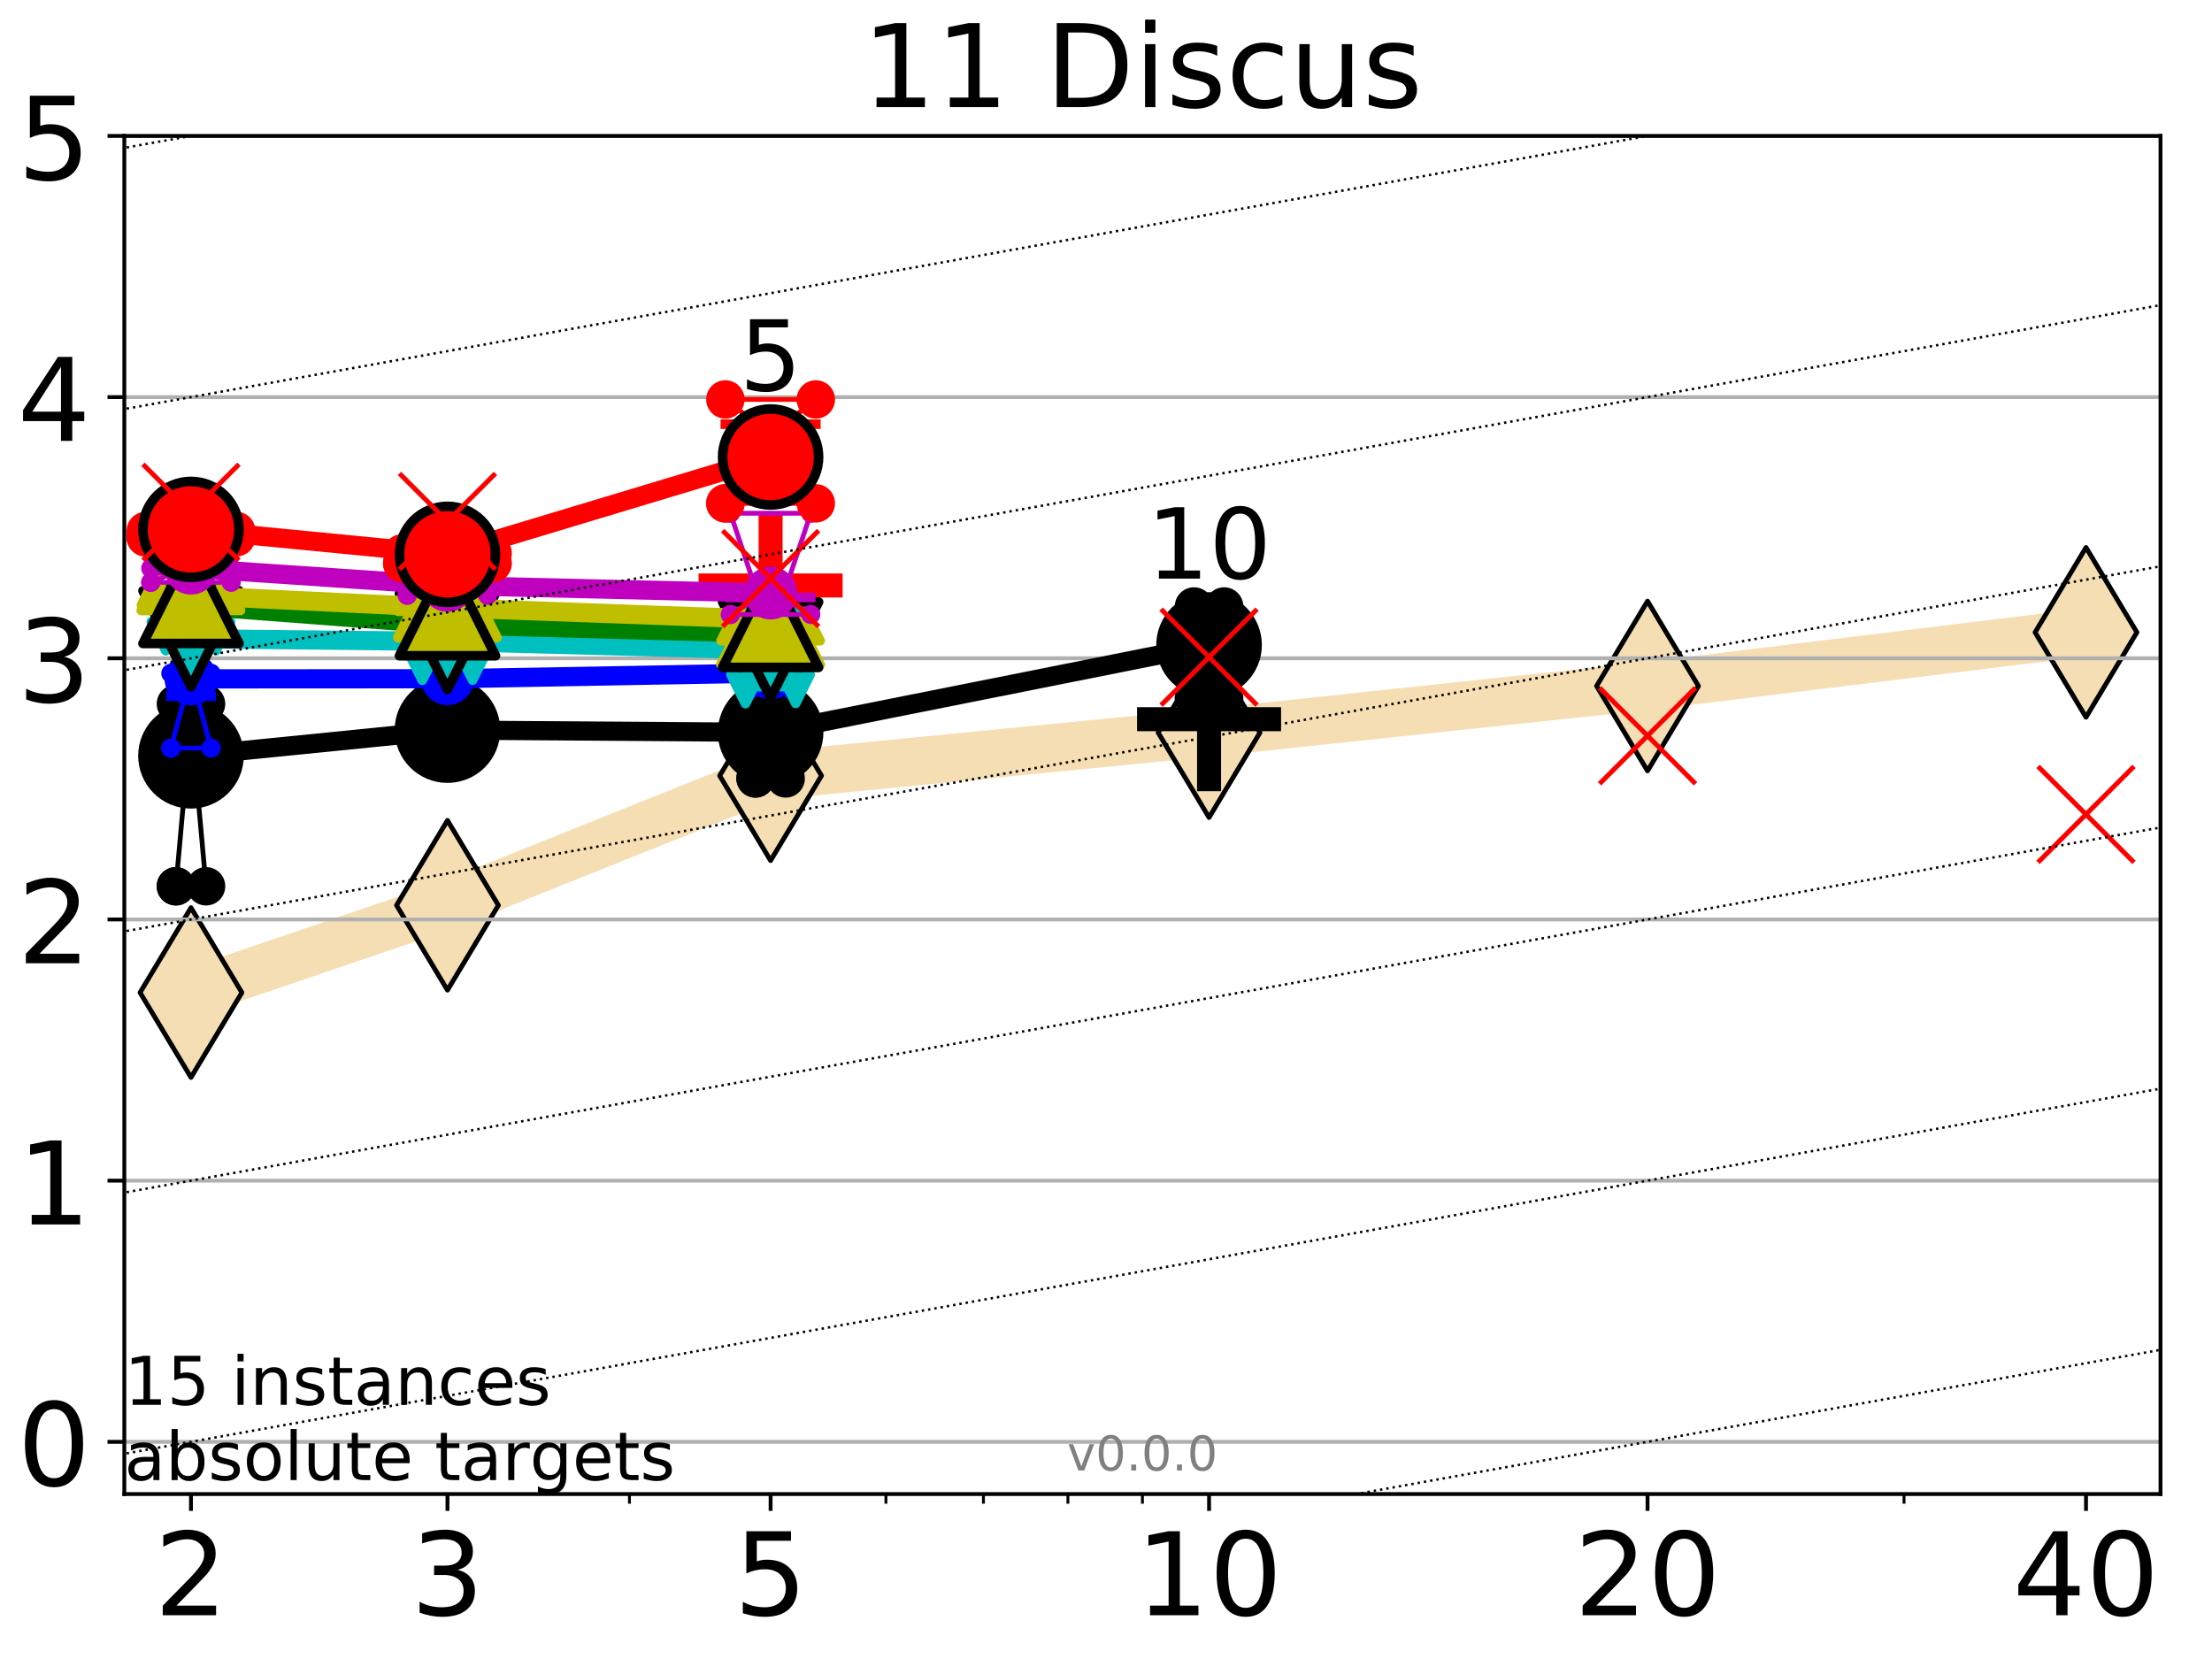 <?xml version="1.0" encoding="utf-8" standalone="no"?>
<!DOCTYPE svg PUBLIC "-//W3C//DTD SVG 1.1//EN"
  "http://www.w3.org/Graphics/SVG/1.1/DTD/svg11.dtd">
<!-- Created with matplotlib (http://matplotlib.org/) -->
<svg height="345.6pt" version="1.1" viewBox="0 0 460.8 345.6" width="460.8pt" xmlns="http://www.w3.org/2000/svg" xmlns:xlink="http://www.w3.org/1999/xlink">
 <defs>
  <style type="text/css">
*{stroke-linecap:butt;stroke-linejoin:round;}
  </style>
 </defs>
 <g id="figure_1">
  <g id="patch_1">
   <path d="M 0 345.6 
L 460.8 345.6 
L 460.8 0 
L 0 0 
z
" style="fill:#ffffff;"/>
  </g>
  <g id="axes_1">
   <g id="patch_2">
    <path d="M 25.9 311.24 
L 450.072 311.24 
L 450.072 28.32 
L 25.9 28.32 
z
" style="fill:#ffffff;"/>
   </g>
   <g id="line2d_1">
    <path clip-path="url(#pc2128c6b1b)" d="M 39.784 206.769 
L 93.215 188.586 
L 160.53 161.593 
L 251.87 152.619 
L 343.211 142.907 
L 434.551 131.728 
" style="fill:none;stroke:#f5deb3;stroke-linecap:square;stroke-width:10;"/>
    <defs>
     <path d="M -0 17.678 
L 10.607 0 
L 0 -17.678 
L -10.607 -0 
z
" id="m40a574752b" style="stroke:#000000;stroke-linejoin:miter;"/>
    </defs>
    <g clip-path="url(#pc2128c6b1b)">
     <use style="fill:#f5deb3;stroke:#000000;stroke-linejoin:miter;" x="39.784" xlink:href="#m40a574752b" y="206.769"/>
     <use style="fill:#f5deb3;stroke:#000000;stroke-linejoin:miter;" x="93.215" xlink:href="#m40a574752b" y="188.586"/>
     <use style="fill:#f5deb3;stroke:#000000;stroke-linejoin:miter;" x="160.53" xlink:href="#m40a574752b" y="161.593"/>
     <use style="fill:#f5deb3;stroke:#000000;stroke-linejoin:miter;" x="251.87" xlink:href="#m40a574752b" y="152.619"/>
     <use style="fill:#f5deb3;stroke:#000000;stroke-linejoin:miter;" x="343.211" xlink:href="#m40a574752b" y="142.907"/>
     <use style="fill:#f5deb3;stroke:#000000;stroke-linejoin:miter;" x="434.551" xlink:href="#m40a574752b" y="131.728"/>
    </g>
   </g>
   <g id="line2d_2">
    <defs>
     <path d="M -15 0 
L 15 0 
M 0 15 
L 0 -15 
" id="m09bc0c9bbb" style="stroke:#000000;stroke-width:5;"/>
    </defs>
    <g clip-path="url(#pc2128c6b1b)">
     <use style="stroke:#000000;stroke-width:5;" x="251.87" xlink:href="#m09bc0c9bbb" y="149.82"/>
    </g>
   </g>
   <g id="line2d_3">
    <defs>
     <path d="M -15 0 
L 15 0 
M 0 15 
L 0 -15 
" id="m5d3924c8d8" style="stroke:#ff0000;stroke-width:5;"/>
    </defs>
    <g clip-path="url(#pc2128c6b1b)">
     <use style="fill:#ff0000;stroke:#ff0000;stroke-width:5;" x="160.53" xlink:href="#m5d3924c8d8" y="121.964"/>
    </g>
   </g>
   <g id="matplotlib.axis_1">
    <g id="xtick_1">
     <g id="line2d_4">
      <defs>
       <path d="M 0 0 
L 0 3.5 
" id="m5f2109a5bc" style="stroke:#000000;stroke-width:0.8;"/>
      </defs>
      <g>
       <use style="stroke:#000000;stroke-width:0.8;" x="39.784" xlink:href="#m5f2109a5bc" y="311.24"/>
      </g>
     </g>
     <g id="text_1">
      <!-- 2 -->
      <defs>
       <path d="M 19.188 8.297 
L 53.609 8.297 
L 53.609 0 
L 7.328 0 
L 7.328 8.297 
Q 12.938 14.109 22.625 23.891 
Q 32.328 33.688 34.812 36.531 
Q 39.547 41.844 41.422 45.531 
Q 43.312 49.219 43.312 52.781 
Q 43.312 58.594 39.234 62.25 
Q 35.156 65.922 28.609 65.922 
Q 23.969 65.922 18.812 64.312 
Q 13.672 62.703 7.812 59.422 
L 7.812 69.391 
Q 13.766 71.781 18.938 73 
Q 24.125 74.219 28.422 74.219 
Q 39.75 74.219 46.484 68.547 
Q 53.219 62.891 53.219 53.422 
Q 53.219 48.922 51.531 44.891 
Q 49.859 40.875 45.406 35.406 
Q 44.188 33.984 37.641 27.219 
Q 31.109 20.453 19.188 8.297 
z
" id="DejaVuSans-32"/>
      </defs>
      <g transform="translate(32.149 336.476)scale(0.24 -0.24)">
       <use xlink:href="#DejaVuSans-32"/>
      </g>
     </g>
    </g>
    <g id="xtick_2">
     <g id="line2d_5">
      <g>
       <use style="stroke:#000000;stroke-width:0.8;" x="93.215" xlink:href="#m5f2109a5bc" y="311.24"/>
      </g>
     </g>
     <g id="text_2">
      <!-- 3 -->
      <defs>
       <path d="M 40.578 39.312 
Q 47.656 37.797 51.625 33 
Q 55.609 28.219 55.609 21.188 
Q 55.609 10.406 48.188 4.484 
Q 40.766 -1.422 27.094 -1.422 
Q 22.516 -1.422 17.656 -0.516 
Q 12.797 0.391 7.625 2.203 
L 7.625 11.719 
Q 11.719 9.328 16.594 8.109 
Q 21.484 6.891 26.812 6.891 
Q 36.078 6.891 40.938 10.547 
Q 45.797 14.203 45.797 21.188 
Q 45.797 27.641 41.281 31.266 
Q 36.766 34.906 28.719 34.906 
L 20.219 34.906 
L 20.219 43.016 
L 29.109 43.016 
Q 36.375 43.016 40.234 45.922 
Q 44.094 48.828 44.094 54.297 
Q 44.094 59.906 40.109 62.906 
Q 36.141 65.922 28.719 65.922 
Q 24.656 65.922 20.016 65.031 
Q 15.375 64.156 9.812 62.312 
L 9.812 71.094 
Q 15.438 72.656 20.344 73.438 
Q 25.25 74.219 29.594 74.219 
Q 40.828 74.219 47.359 69.109 
Q 53.906 64.016 53.906 55.328 
Q 53.906 49.266 50.438 45.094 
Q 46.969 40.922 40.578 39.312 
z
" id="DejaVuSans-33"/>
      </defs>
      <g transform="translate(85.58 336.476)scale(0.24 -0.24)">
       <use xlink:href="#DejaVuSans-33"/>
      </g>
     </g>
    </g>
    <g id="xtick_3">
     <g id="line2d_6">
      <g>
       <use style="stroke:#000000;stroke-width:0.8;" x="160.53" xlink:href="#m5f2109a5bc" y="311.24"/>
      </g>
     </g>
     <g id="text_3">
      <!-- 5 -->
      <defs>
       <path d="M 10.797 72.906 
L 49.516 72.906 
L 49.516 64.594 
L 19.828 64.594 
L 19.828 46.734 
Q 21.969 47.469 24.109 47.828 
Q 26.266 48.188 28.422 48.188 
Q 40.625 48.188 47.75 41.5 
Q 54.891 34.812 54.891 23.391 
Q 54.891 11.625 47.562 5.094 
Q 40.234 -1.422 26.906 -1.422 
Q 22.312 -1.422 17.547 -0.641 
Q 12.797 0.141 7.719 1.703 
L 7.719 11.625 
Q 12.109 9.234 16.797 8.062 
Q 21.484 6.891 26.703 6.891 
Q 35.156 6.891 40.078 11.328 
Q 45.016 15.766 45.016 23.391 
Q 45.016 31 40.078 35.438 
Q 35.156 39.891 26.703 39.891 
Q 22.75 39.891 18.812 39.016 
Q 14.891 38.141 10.797 36.281 
z
" id="DejaVuSans-35"/>
      </defs>
      <g transform="translate(152.895 336.476)scale(0.24 -0.24)">
       <use xlink:href="#DejaVuSans-35"/>
      </g>
     </g>
    </g>
    <g id="xtick_4">
     <g id="line2d_7">
      <g>
       <use style="stroke:#000000;stroke-width:0.8;" x="251.87" xlink:href="#m5f2109a5bc" y="311.24"/>
      </g>
     </g>
     <g id="text_4">
      <!-- 10 -->
      <defs>
       <path d="M 12.406 8.297 
L 28.516 8.297 
L 28.516 63.922 
L 10.984 60.406 
L 10.984 69.391 
L 28.422 72.906 
L 38.281 72.906 
L 38.281 8.297 
L 54.391 8.297 
L 54.391 0 
L 12.406 0 
z
" id="DejaVuSans-31"/>
       <path d="M 31.781 66.406 
Q 24.172 66.406 20.328 58.906 
Q 16.5 51.422 16.5 36.375 
Q 16.5 21.391 20.328 13.891 
Q 24.172 6.391 31.781 6.391 
Q 39.453 6.391 43.281 13.891 
Q 47.125 21.391 47.125 36.375 
Q 47.125 51.422 43.281 58.906 
Q 39.453 66.406 31.781 66.406 
z
M 31.781 74.219 
Q 44.047 74.219 50.516 64.516 
Q 56.984 54.828 56.984 36.375 
Q 56.984 17.969 50.516 8.266 
Q 44.047 -1.422 31.781 -1.422 
Q 19.531 -1.422 13.062 8.266 
Q 6.594 17.969 6.594 36.375 
Q 6.594 54.828 13.062 64.516 
Q 19.531 74.219 31.781 74.219 
z
" id="DejaVuSans-30"/>
      </defs>
      <g transform="translate(236.6 336.476)scale(0.24 -0.24)">
       <use xlink:href="#DejaVuSans-31"/>
       <use x="63.623" xlink:href="#DejaVuSans-30"/>
      </g>
     </g>
    </g>
    <g id="xtick_5">
     <g id="line2d_8">
      <g>
       <use style="stroke:#000000;stroke-width:0.8;" x="343.211" xlink:href="#m5f2109a5bc" y="311.24"/>
      </g>
     </g>
     <g id="text_5">
      <!-- 20 -->
      <g transform="translate(327.941 336.476)scale(0.24 -0.24)">
       <use xlink:href="#DejaVuSans-32"/>
       <use x="63.623" xlink:href="#DejaVuSans-30"/>
      </g>
     </g>
    </g>
    <g id="xtick_6">
     <g id="line2d_9">
      <g>
       <use style="stroke:#000000;stroke-width:0.8;" x="434.551" xlink:href="#m5f2109a5bc" y="311.24"/>
      </g>
     </g>
     <g id="text_6">
      <!-- 40 -->
      <defs>
       <path d="M 37.797 64.312 
L 12.891 25.391 
L 37.797 25.391 
z
M 35.203 72.906 
L 47.609 72.906 
L 47.609 25.391 
L 58.016 25.391 
L 58.016 17.188 
L 47.609 17.188 
L 47.609 0 
L 37.797 0 
L 37.797 17.188 
L 4.891 17.188 
L 4.891 26.703 
z
" id="DejaVuSans-34"/>
      </defs>
      <g transform="translate(419.281 336.476)scale(0.24 -0.24)">
       <use xlink:href="#DejaVuSans-34"/>
       <use x="63.623" xlink:href="#DejaVuSans-30"/>
      </g>
     </g>
    </g>
    <g id="xtick_7">
     <g id="line2d_10">
      <defs>
       <path d="M 0 0 
L 0 2 
" id="mb569545d77" style="stroke:#000000;stroke-width:0.6;"/>
      </defs>
      <g>
       <use style="stroke:#000000;stroke-width:0.6;" x="39.784" xlink:href="#mb569545d77" y="311.24"/>
      </g>
     </g>
    </g>
    <g id="xtick_8">
     <g id="line2d_11">
      <g>
       <use style="stroke:#000000;stroke-width:0.6;" x="93.215" xlink:href="#mb569545d77" y="311.24"/>
      </g>
     </g>
    </g>
    <g id="xtick_9">
     <g id="line2d_12">
      <g>
       <use style="stroke:#000000;stroke-width:0.6;" x="131.125" xlink:href="#mb569545d77" y="311.24"/>
      </g>
     </g>
    </g>
    <g id="xtick_10">
     <g id="line2d_13">
      <g>
       <use style="stroke:#000000;stroke-width:0.6;" x="160.53" xlink:href="#mb569545d77" y="311.24"/>
      </g>
     </g>
    </g>
    <g id="xtick_11">
     <g id="line2d_14">
      <g>
       <use style="stroke:#000000;stroke-width:0.6;" x="184.555" xlink:href="#mb569545d77" y="311.24"/>
      </g>
     </g>
    </g>
    <g id="xtick_12">
     <g id="line2d_15">
      <g>
       <use style="stroke:#000000;stroke-width:0.6;" x="204.869" xlink:href="#mb569545d77" y="311.24"/>
      </g>
     </g>
    </g>
    <g id="xtick_13">
     <g id="line2d_16">
      <g>
       <use style="stroke:#000000;stroke-width:0.6;" x="222.465" xlink:href="#mb569545d77" y="311.24"/>
      </g>
     </g>
    </g>
    <g id="xtick_14">
     <g id="line2d_17">
      <g>
       <use style="stroke:#000000;stroke-width:0.6;" x="237.986" xlink:href="#mb569545d77" y="311.24"/>
      </g>
     </g>
    </g>
    <g id="xtick_15">
     <g id="line2d_18">
      <g>
       <use style="stroke:#000000;stroke-width:0.6;" x="343.211" xlink:href="#mb569545d77" y="311.24"/>
      </g>
     </g>
    </g>
    <g id="xtick_16">
     <g id="line2d_19">
      <g>
       <use style="stroke:#000000;stroke-width:0.6;" x="396.641" xlink:href="#mb569545d77" y="311.24"/>
      </g>
     </g>
    </g>
    <g id="xtick_17">
     <g id="line2d_20">
      <g>
       <use style="stroke:#000000;stroke-width:0.6;" x="434.551" xlink:href="#mb569545d77" y="311.24"/>
      </g>
     </g>
    </g>
   </g>
   <g id="matplotlib.axis_2">
    <g id="ytick_1">
     <g id="line2d_21">
      <path clip-path="url(#pc2128c6b1b)" d="M 25.9 300.358 
L 450.072 300.358 
" style="fill:none;stroke:#b0b0b0;stroke-linecap:square;stroke-width:0.8;"/>
     </g>
     <g id="line2d_22">
      <defs>
       <path d="M 0 0 
L -3.5 0 
" id="m491d014448" style="stroke:#000000;stroke-width:0.8;"/>
      </defs>
      <g>
       <use style="stroke:#000000;stroke-width:0.8;" x="25.9" xlink:href="#m491d014448" y="300.358"/>
      </g>
     </g>
     <g id="text_7">
      <!-- 0 -->
      <g transform="translate(3.63 309.477)scale(0.24 -0.24)">
       <use xlink:href="#DejaVuSans-30"/>
      </g>
     </g>
    </g>
    <g id="ytick_2">
     <g id="line2d_23">
      <path clip-path="url(#pc2128c6b1b)" d="M 25.9 245.951 
L 450.072 245.951 
" style="fill:none;stroke:#b0b0b0;stroke-linecap:square;stroke-width:0.8;"/>
     </g>
     <g id="line2d_24">
      <g>
       <use style="stroke:#000000;stroke-width:0.8;" x="25.9" xlink:href="#m491d014448" y="245.951"/>
      </g>
     </g>
     <g id="text_8">
      <!-- 1 -->
      <g transform="translate(3.63 255.069)scale(0.24 -0.24)">
       <use xlink:href="#DejaVuSans-31"/>
      </g>
     </g>
    </g>
    <g id="ytick_3">
     <g id="line2d_25">
      <path clip-path="url(#pc2128c6b1b)" d="M 25.9 191.543 
L 450.072 191.543 
" style="fill:none;stroke:#b0b0b0;stroke-linecap:square;stroke-width:0.8;"/>
     </g>
     <g id="line2d_26">
      <g>
       <use style="stroke:#000000;stroke-width:0.8;" x="25.9" xlink:href="#m491d014448" y="191.543"/>
      </g>
     </g>
     <g id="text_9">
      <!-- 2 -->
      <g transform="translate(3.63 200.661)scale(0.24 -0.24)">
       <use xlink:href="#DejaVuSans-32"/>
      </g>
     </g>
    </g>
    <g id="ytick_4">
     <g id="line2d_27">
      <path clip-path="url(#pc2128c6b1b)" d="M 25.9 137.135 
L 450.072 137.135 
" style="fill:none;stroke:#b0b0b0;stroke-linecap:square;stroke-width:0.8;"/>
     </g>
     <g id="line2d_28">
      <g>
       <use style="stroke:#000000;stroke-width:0.8;" x="25.9" xlink:href="#m491d014448" y="137.135"/>
      </g>
     </g>
     <g id="text_10">
      <!-- 3 -->
      <g transform="translate(3.63 146.254)scale(0.24 -0.24)">
       <use xlink:href="#DejaVuSans-33"/>
      </g>
     </g>
    </g>
    <g id="ytick_5">
     <g id="line2d_29">
      <path clip-path="url(#pc2128c6b1b)" d="M 25.9 82.728 
L 450.072 82.728 
" style="fill:none;stroke:#b0b0b0;stroke-linecap:square;stroke-width:0.8;"/>
     </g>
     <g id="line2d_30">
      <g>
       <use style="stroke:#000000;stroke-width:0.8;" x="25.9" xlink:href="#m491d014448" y="82.728"/>
      </g>
     </g>
     <g id="text_11">
      <!-- 4 -->
      <g transform="translate(3.63 91.846)scale(0.24 -0.24)">
       <use xlink:href="#DejaVuSans-34"/>
      </g>
     </g>
    </g>
    <g id="ytick_6">
     <g id="line2d_31">
      <path clip-path="url(#pc2128c6b1b)" d="M 25.9 28.32 
L 450.072 28.32 
" style="fill:none;stroke:#b0b0b0;stroke-linecap:square;stroke-width:0.8;"/>
     </g>
     <g id="line2d_32">
      <g>
       <use style="stroke:#000000;stroke-width:0.8;" x="25.9" xlink:href="#m491d014448" y="28.32"/>
      </g>
     </g>
     <g id="text_12">
      <!-- 5 -->
      <g transform="translate(3.63 37.438)scale(0.24 -0.24)">
       <use xlink:href="#DejaVuSans-35"/>
      </g>
     </g>
    </g>
   </g>
   <g id="line2d_33">
    <path clip-path="url(#pc2128c6b1b)" d="M 36.644 184.628 
L 38.842 160.217 
L 36.644 146.634 
L 42.924 146.634 
L 40.726 160.217 
L 42.924 184.628 
L 36.644 184.628 
" style="fill:none;stroke:#000000;stroke-linecap:square;"/>
   </g>
   <g id="line2d_34">
    <path clip-path="url(#pc2128c6b1b)" d="M 36.644 184.628 
L 42.924 184.628 
L 42.924 146.634 
L 36.644 146.634 
L 36.644 184.628 
" style="fill:none;"/>
    <defs>
     <path d="M 0 3 
C 0.796 3 1.559 2.684 2.121 2.121 
C 2.684 1.559 3 0.796 3 0 
C 3 -0.796 2.684 -1.559 2.121 -2.121 
C 1.559 -2.684 0.796 -3 0 -3 
C -0.796 -3 -1.559 -2.684 -2.121 -2.121 
C -2.684 -1.559 -3 -0.796 -3 0 
C -3 0.796 -2.684 1.559 -2.121 2.121 
C -1.559 2.684 -0.796 3 0 3 
z
" id="mee3d0eee4c" style="stroke:#000000;stroke-width:2;"/>
    </defs>
    <g clip-path="url(#pc2128c6b1b)">
     <use style="stroke:#000000;stroke-width:2;" x="36.644" xlink:href="#mee3d0eee4c" y="184.628"/>
     <use style="stroke:#000000;stroke-width:2;" x="42.924" xlink:href="#mee3d0eee4c" y="184.628"/>
     <use style="stroke:#000000;stroke-width:2;" x="42.924" xlink:href="#mee3d0eee4c" y="146.634"/>
     <use style="stroke:#000000;stroke-width:2;" x="36.644" xlink:href="#mee3d0eee4c" y="146.634"/>
     <use style="stroke:#000000;stroke-width:2;" x="36.644" xlink:href="#mee3d0eee4c" y="184.628"/>
    </g>
   </g>
   <g id="line2d_35">
    <path clip-path="url(#pc2128c6b1b)" d="M 36.644 160.217 
L 42.924 160.217 
" style="fill:none;stroke:#000000;stroke-linecap:square;stroke-width:2;"/>
   </g>
   <g id="line2d_36">
    <path clip-path="url(#pc2128c6b1b)" d="M 90.075 155.951 
L 92.273 154.266 
L 90.075 152.678 
L 96.355 152.678 
L 94.157 154.266 
L 96.355 155.951 
L 90.075 155.951 
" style="fill:none;stroke:#000000;stroke-linecap:square;"/>
   </g>
   <g id="line2d_37">
    <path clip-path="url(#pc2128c6b1b)" d="M 90.075 155.951 
L 96.355 155.951 
L 96.355 152.678 
L 90.075 152.678 
L 90.075 155.951 
" style="fill:none;"/>
    <g clip-path="url(#pc2128c6b1b)">
     <use style="stroke:#000000;stroke-width:2;" x="90.075" xlink:href="#mee3d0eee4c" y="155.951"/>
     <use style="stroke:#000000;stroke-width:2;" x="96.355" xlink:href="#mee3d0eee4c" y="155.951"/>
     <use style="stroke:#000000;stroke-width:2;" x="96.355" xlink:href="#mee3d0eee4c" y="152.678"/>
     <use style="stroke:#000000;stroke-width:2;" x="90.075" xlink:href="#mee3d0eee4c" y="152.678"/>
     <use style="stroke:#000000;stroke-width:2;" x="90.075" xlink:href="#mee3d0eee4c" y="155.951"/>
    </g>
   </g>
   <g id="line2d_38">
    <path clip-path="url(#pc2128c6b1b)" d="M 90.075 154.266 
L 96.355 154.266 
" style="fill:none;stroke:#000000;stroke-linecap:square;stroke-width:2;"/>
   </g>
   <g id="line2d_39">
    <path clip-path="url(#pc2128c6b1b)" d="M 157.39 162.159 
L 159.588 155.841 
L 157.39 151.704 
L 163.669 151.704 
L 161.472 155.841 
L 163.669 162.159 
L 157.39 162.159 
" style="fill:none;stroke:#000000;stroke-linecap:square;"/>
   </g>
   <g id="line2d_40">
    <path clip-path="url(#pc2128c6b1b)" d="M 157.39 162.159 
L 163.669 162.159 
L 163.669 151.704 
L 157.39 151.704 
L 157.39 162.159 
" style="fill:none;"/>
    <g clip-path="url(#pc2128c6b1b)">
     <use style="stroke:#000000;stroke-width:2;" x="157.39" xlink:href="#mee3d0eee4c" y="162.159"/>
     <use style="stroke:#000000;stroke-width:2;" x="163.669" xlink:href="#mee3d0eee4c" y="162.159"/>
     <use style="stroke:#000000;stroke-width:2;" x="163.669" xlink:href="#mee3d0eee4c" y="151.704"/>
     <use style="stroke:#000000;stroke-width:2;" x="157.39" xlink:href="#mee3d0eee4c" y="151.704"/>
     <use style="stroke:#000000;stroke-width:2;" x="157.39" xlink:href="#mee3d0eee4c" y="162.159"/>
    </g>
   </g>
   <g id="line2d_41">
    <path clip-path="url(#pc2128c6b1b)" d="M 157.39 155.841 
L 163.669 155.841 
" style="fill:none;stroke:#000000;stroke-linecap:square;stroke-width:2;"/>
   </g>
   <g id="line2d_42">
    <path clip-path="url(#pc2128c6b1b)" d="M 248.73 145.439 
L 250.928 134.885 
L 248.73 126.34 
L 255.01 126.34 
L 252.812 134.885 
L 255.01 145.439 
L 248.73 145.439 
" style="fill:none;stroke:#000000;stroke-linecap:square;"/>
   </g>
   <g id="line2d_43">
    <path clip-path="url(#pc2128c6b1b)" d="M 248.73 145.439 
L 255.01 145.439 
L 255.01 126.34 
L 248.73 126.34 
L 248.73 145.439 
" style="fill:none;"/>
    <g clip-path="url(#pc2128c6b1b)">
     <use style="stroke:#000000;stroke-width:2;" x="248.73" xlink:href="#mee3d0eee4c" y="145.439"/>
     <use style="stroke:#000000;stroke-width:2;" x="255.01" xlink:href="#mee3d0eee4c" y="145.439"/>
     <use style="stroke:#000000;stroke-width:2;" x="255.01" xlink:href="#mee3d0eee4c" y="126.34"/>
     <use style="stroke:#000000;stroke-width:2;" x="248.73" xlink:href="#mee3d0eee4c" y="126.34"/>
     <use style="stroke:#000000;stroke-width:2;" x="248.73" xlink:href="#mee3d0eee4c" y="145.439"/>
    </g>
   </g>
   <g id="line2d_44">
    <path clip-path="url(#pc2128c6b1b)" d="M 248.73 134.885 
L 255.01 134.885 
" style="fill:none;stroke:#000000;stroke-linecap:square;stroke-width:2;"/>
   </g>
   <g id="line2d_45">
    <path clip-path="url(#pc2128c6b1b)" d="M 39.784 157.443 
L 93.215 152.091 
" style="fill:none;stroke:#000000;stroke-linecap:square;stroke-width:4;"/>
   </g>
   <g id="line2d_46">
    <path clip-path="url(#pc2128c6b1b)" d="M 93.215 152.091 
L 160.53 152.559 
" style="fill:none;stroke:#000000;stroke-linecap:square;stroke-width:4;"/>
   </g>
   <g id="line2d_47">
    <path clip-path="url(#pc2128c6b1b)" d="M 160.53 152.559 
L 251.87 134.361 
" style="fill:none;stroke:#000000;stroke-linecap:square;stroke-width:4;"/>
   </g>
   <g id="line2d_48">
    <path clip-path="url(#pc2128c6b1b)" d="M 39.784 157.443 
L 93.215 152.091 
L 160.53 152.559 
L 251.87 134.361 
" style="fill:none;"/>
    <defs>
     <path d="M 0 10 
C 2.652 10 5.196 8.946 7.071 7.071 
C 8.946 5.196 10 2.652 10 0 
C 10 -2.652 8.946 -5.196 7.071 -7.071 
C 5.196 -8.946 2.652 -10 0 -10 
C -2.652 -10 -5.196 -8.946 -7.071 -7.071 
C -8.946 -5.196 -10 -2.652 -10 0 
C -10 2.652 -8.946 5.196 -7.071 7.071 
C -5.196 8.946 -2.652 10 0 10 
z
" id="m480d53f2ff" style="stroke:#000000;stroke-width:2;"/>
    </defs>
    <g clip-path="url(#pc2128c6b1b)">
     <use style="stroke:#000000;stroke-width:2;" x="39.784" xlink:href="#m480d53f2ff" y="157.443"/>
     <use style="stroke:#000000;stroke-width:2;" x="93.215" xlink:href="#m480d53f2ff" y="152.091"/>
     <use style="stroke:#000000;stroke-width:2;" x="160.53" xlink:href="#m480d53f2ff" y="152.559"/>
     <use style="stroke:#000000;stroke-width:2;" x="251.87" xlink:href="#m480d53f2ff" y="134.361"/>
    </g>
   </g>
   <g id="line2d_49">
    <path clip-path="url(#pc2128c6b1b)" d="M 35.597 155.846 
L 38.528 145.029 
L 35.597 140.277 
L 43.971 140.277 
L 41.04 145.029 
L 43.971 155.846 
L 35.597 155.846 
" style="fill:none;stroke:#0000ff;stroke-linecap:square;"/>
   </g>
   <g id="line2d_50">
    <path clip-path="url(#pc2128c6b1b)" d="M 35.597 155.846 
L 43.971 155.846 
L 43.971 140.277 
L 35.597 140.277 
L 35.597 155.846 
" style="fill:none;"/>
    <defs>
     <path d="M 0 1.5 
C 0.398 1.5 0.779 1.342 1.061 1.061 
C 1.342 0.779 1.5 0.398 1.5 0 
C 1.5 -0.398 1.342 -0.779 1.061 -1.061 
C 0.779 -1.342 0.398 -1.5 0 -1.5 
C -0.398 -1.5 -0.779 -1.342 -1.061 -1.061 
C -1.342 -0.779 -1.5 -0.398 -1.5 0 
C -1.5 0.398 -1.342 0.779 -1.061 1.061 
C -0.779 1.342 -0.398 1.5 0 1.5 
z
" id="m96fd24c9f3" style="stroke:#0000ff;"/>
    </defs>
    <g clip-path="url(#pc2128c6b1b)">
     <use style="fill:#0000ff;stroke:#0000ff;" x="35.597" xlink:href="#m96fd24c9f3" y="155.846"/>
     <use style="fill:#0000ff;stroke:#0000ff;" x="43.971" xlink:href="#m96fd24c9f3" y="155.846"/>
     <use style="fill:#0000ff;stroke:#0000ff;" x="43.971" xlink:href="#m96fd24c9f3" y="140.277"/>
     <use style="fill:#0000ff;stroke:#0000ff;" x="35.597" xlink:href="#m96fd24c9f3" y="140.277"/>
     <use style="fill:#0000ff;stroke:#0000ff;" x="35.597" xlink:href="#m96fd24c9f3" y="155.846"/>
    </g>
   </g>
   <g id="line2d_51">
    <path clip-path="url(#pc2128c6b1b)" d="M 35.597 145.029 
L 43.971 145.029 
" style="fill:none;stroke:#0000ff;stroke-linecap:square;stroke-width:2;"/>
   </g>
   <g id="line2d_52">
    <path clip-path="url(#pc2128c6b1b)" d="M 89.028 140.39 
L 91.959 136.598 
L 89.028 134.698 
L 97.401 134.698 
L 94.471 136.598 
L 97.401 140.39 
L 89.028 140.39 
" style="fill:none;stroke:#0000ff;stroke-linecap:square;"/>
   </g>
   <g id="line2d_53">
    <path clip-path="url(#pc2128c6b1b)" d="M 89.028 140.39 
L 97.401 140.39 
L 97.401 134.698 
L 89.028 134.698 
L 89.028 140.39 
" style="fill:none;"/>
    <g clip-path="url(#pc2128c6b1b)">
     <use style="fill:#0000ff;stroke:#0000ff;" x="89.028" xlink:href="#m96fd24c9f3" y="140.39"/>
     <use style="fill:#0000ff;stroke:#0000ff;" x="97.401" xlink:href="#m96fd24c9f3" y="140.39"/>
     <use style="fill:#0000ff;stroke:#0000ff;" x="97.401" xlink:href="#m96fd24c9f3" y="134.698"/>
     <use style="fill:#0000ff;stroke:#0000ff;" x="89.028" xlink:href="#m96fd24c9f3" y="134.698"/>
     <use style="fill:#0000ff;stroke:#0000ff;" x="89.028" xlink:href="#m96fd24c9f3" y="140.39"/>
    </g>
   </g>
   <g id="line2d_54">
    <path clip-path="url(#pc2128c6b1b)" d="M 89.028 136.598 
L 97.401 136.598 
" style="fill:none;stroke:#0000ff;stroke-linecap:square;stroke-width:2;"/>
   </g>
   <g id="line2d_55">
    <path clip-path="url(#pc2128c6b1b)" d="M 156.343 143.614 
L 159.274 142.681 
L 156.343 133.932 
L 164.716 133.932 
L 161.786 142.681 
L 164.716 143.614 
L 156.343 143.614 
" style="fill:none;stroke:#0000ff;stroke-linecap:square;"/>
   </g>
   <g id="line2d_56">
    <path clip-path="url(#pc2128c6b1b)" d="M 156.343 143.614 
L 164.716 143.614 
L 164.716 133.932 
L 156.343 133.932 
L 156.343 143.614 
" style="fill:none;"/>
    <g clip-path="url(#pc2128c6b1b)">
     <use style="fill:#0000ff;stroke:#0000ff;" x="156.343" xlink:href="#m96fd24c9f3" y="143.614"/>
     <use style="fill:#0000ff;stroke:#0000ff;" x="164.716" xlink:href="#m96fd24c9f3" y="143.614"/>
     <use style="fill:#0000ff;stroke:#0000ff;" x="164.716" xlink:href="#m96fd24c9f3" y="133.932"/>
     <use style="fill:#0000ff;stroke:#0000ff;" x="156.343" xlink:href="#m96fd24c9f3" y="133.932"/>
     <use style="fill:#0000ff;stroke:#0000ff;" x="156.343" xlink:href="#m96fd24c9f3" y="143.614"/>
    </g>
   </g>
   <g id="line2d_57">
    <path clip-path="url(#pc2128c6b1b)" d="M 156.343 142.681 
L 164.716 142.681 
" style="fill:none;stroke:#0000ff;stroke-linecap:square;stroke-width:2;"/>
   </g>
   <g id="line2d_58">
    <path clip-path="url(#pc2128c6b1b)" d="M 39.784 141.427 
L 93.215 141.398 
" style="fill:none;stroke:#0000ff;stroke-linecap:square;stroke-width:4;"/>
   </g>
   <g id="line2d_59">
    <path clip-path="url(#pc2128c6b1b)" d="M 93.215 141.398 
L 160.53 140.194 
" style="fill:none;stroke:#0000ff;stroke-linecap:square;stroke-width:4;"/>
   </g>
   <g id="line2d_60">
    <path clip-path="url(#pc2128c6b1b)" d="M 39.784 141.427 
L 93.215 141.398 
L 160.53 140.194 
" style="fill:none;"/>
    <defs>
     <path d="M 0 5 
C 1.326 5 2.598 4.473 3.536 3.536 
C 4.473 2.598 5 1.326 5 0 
C 5 -1.326 4.473 -2.598 3.536 -3.536 
C 2.598 -4.473 1.326 -5 0 -5 
C -1.326 -5 -2.598 -4.473 -3.536 -3.536 
C -4.473 -2.598 -5 -1.326 -5 0 
C -5 1.326 -4.473 2.598 -3.536 3.536 
C -2.598 4.473 -1.326 5 0 5 
z
" id="m229f8a429c" style="stroke:#0000ff;"/>
    </defs>
    <g clip-path="url(#pc2128c6b1b)">
     <use style="fill:#0000ff;stroke:#0000ff;" x="39.784" xlink:href="#m229f8a429c" y="141.427"/>
     <use style="fill:#0000ff;stroke:#0000ff;" x="93.215" xlink:href="#m229f8a429c" y="141.398"/>
     <use style="fill:#0000ff;stroke:#0000ff;" x="160.53" xlink:href="#m229f8a429c" y="140.194"/>
    </g>
   </g>
   <g id="line2d_61">
    <path clip-path="url(#pc2128c6b1b)" d="M 34.551 132.514 
L 38.214 130.014 
L 34.551 128.145 
L 45.017 128.145 
L 41.354 130.014 
L 45.017 132.514 
L 34.551 132.514 
" style="fill:none;stroke:#00bfbf;stroke-linecap:square;"/>
   </g>
   <g id="line2d_62">
    <path clip-path="url(#pc2128c6b1b)" d="M 34.551 132.514 
L 45.017 132.514 
L 45.017 128.145 
L 34.551 128.145 
L 34.551 132.514 
" style="fill:none;"/>
    <defs>
     <path d="M -0 3 
L 3 -3 
L -3 -3 
z
" id="me437c44aab" style="stroke:#00bfbf;stroke-linejoin:miter;stroke-width:2;"/>
    </defs>
    <g clip-path="url(#pc2128c6b1b)">
     <use style="fill:#00bfbf;stroke:#00bfbf;stroke-linejoin:miter;stroke-width:2;" x="34.551" xlink:href="#me437c44aab" y="132.514"/>
     <use style="fill:#00bfbf;stroke:#00bfbf;stroke-linejoin:miter;stroke-width:2;" x="45.017" xlink:href="#me437c44aab" y="132.514"/>
     <use style="fill:#00bfbf;stroke:#00bfbf;stroke-linejoin:miter;stroke-width:2;" x="45.017" xlink:href="#me437c44aab" y="128.145"/>
     <use style="fill:#00bfbf;stroke:#00bfbf;stroke-linejoin:miter;stroke-width:2;" x="34.551" xlink:href="#me437c44aab" y="128.145"/>
     <use style="fill:#00bfbf;stroke:#00bfbf;stroke-linejoin:miter;stroke-width:2;" x="34.551" xlink:href="#me437c44aab" y="132.514"/>
    </g>
   </g>
   <g id="line2d_63">
    <path clip-path="url(#pc2128c6b1b)" d="M 34.551 130.014 
L 45.017 130.014 
" style="fill:none;stroke:#00bfbf;stroke-linecap:square;stroke-width:2;"/>
   </g>
   <g id="line2d_64">
    <path clip-path="url(#pc2128c6b1b)" d="M 87.982 138.69 
L 91.645 136.916 
L 87.982 132.939 
L 98.448 132.939 
L 94.785 136.916 
L 98.448 138.69 
L 87.982 138.69 
" style="fill:none;stroke:#00bfbf;stroke-linecap:square;"/>
   </g>
   <g id="line2d_65">
    <path clip-path="url(#pc2128c6b1b)" d="M 87.982 138.69 
L 98.448 138.69 
L 98.448 132.939 
L 87.982 132.939 
L 87.982 138.69 
" style="fill:none;"/>
    <g clip-path="url(#pc2128c6b1b)">
     <use style="fill:#00bfbf;stroke:#00bfbf;stroke-linejoin:miter;stroke-width:2;" x="87.982" xlink:href="#me437c44aab" y="138.69"/>
     <use style="fill:#00bfbf;stroke:#00bfbf;stroke-linejoin:miter;stroke-width:2;" x="98.448" xlink:href="#me437c44aab" y="138.69"/>
     <use style="fill:#00bfbf;stroke:#00bfbf;stroke-linejoin:miter;stroke-width:2;" x="98.448" xlink:href="#me437c44aab" y="132.939"/>
     <use style="fill:#00bfbf;stroke:#00bfbf;stroke-linejoin:miter;stroke-width:2;" x="87.982" xlink:href="#me437c44aab" y="132.939"/>
     <use style="fill:#00bfbf;stroke:#00bfbf;stroke-linejoin:miter;stroke-width:2;" x="87.982" xlink:href="#me437c44aab" y="138.69"/>
    </g>
   </g>
   <g id="line2d_66">
    <path clip-path="url(#pc2128c6b1b)" d="M 87.982 136.916 
L 98.448 136.916 
" style="fill:none;stroke:#00bfbf;stroke-linecap:square;stroke-width:2;"/>
   </g>
   <g id="line2d_67">
    <path clip-path="url(#pc2128c6b1b)" d="M 155.296 143.539 
L 158.96 139.833 
L 155.296 135.427 
L 165.763 135.427 
L 162.1 139.833 
L 165.763 143.539 
L 155.296 143.539 
" style="fill:none;stroke:#00bfbf;stroke-linecap:square;"/>
   </g>
   <g id="line2d_68">
    <path clip-path="url(#pc2128c6b1b)" d="M 155.296 143.539 
L 165.763 143.539 
L 165.763 135.427 
L 155.296 135.427 
L 155.296 143.539 
" style="fill:none;"/>
    <g clip-path="url(#pc2128c6b1b)">
     <use style="fill:#00bfbf;stroke:#00bfbf;stroke-linejoin:miter;stroke-width:2;" x="155.296" xlink:href="#me437c44aab" y="143.539"/>
     <use style="fill:#00bfbf;stroke:#00bfbf;stroke-linejoin:miter;stroke-width:2;" x="165.763" xlink:href="#me437c44aab" y="143.539"/>
     <use style="fill:#00bfbf;stroke:#00bfbf;stroke-linejoin:miter;stroke-width:2;" x="165.763" xlink:href="#me437c44aab" y="135.427"/>
     <use style="fill:#00bfbf;stroke:#00bfbf;stroke-linejoin:miter;stroke-width:2;" x="155.296" xlink:href="#me437c44aab" y="135.427"/>
     <use style="fill:#00bfbf;stroke:#00bfbf;stroke-linejoin:miter;stroke-width:2;" x="155.296" xlink:href="#me437c44aab" y="143.539"/>
    </g>
   </g>
   <g id="line2d_69">
    <path clip-path="url(#pc2128c6b1b)" d="M 155.296 139.833 
L 165.763 139.833 
" style="fill:none;stroke:#00bfbf;stroke-linecap:square;stroke-width:2;"/>
   </g>
   <g id="line2d_70">
    <path clip-path="url(#pc2128c6b1b)" d="M 39.784 133.058 
L 93.215 133.625 
" style="fill:none;stroke:#00bfbf;stroke-linecap:square;stroke-width:4;"/>
   </g>
   <g id="line2d_71">
    <path clip-path="url(#pc2128c6b1b)" d="M 93.215 133.625 
L 160.53 135.399 
" style="fill:none;stroke:#00bfbf;stroke-linecap:square;stroke-width:4;"/>
   </g>
   <g id="line2d_72">
    <path clip-path="url(#pc2128c6b1b)" d="M 39.784 133.058 
L 93.215 133.625 
L 160.53 135.399 
" style="fill:none;"/>
    <defs>
     <path d="M -0 10 
L 10 -10 
L -10 -10 
z
" id="m6467b6686f" style="stroke:#000000;stroke-linejoin:miter;stroke-width:2;"/>
    </defs>
    <g clip-path="url(#pc2128c6b1b)">
     <use style="fill:#00bfbf;stroke:#000000;stroke-linejoin:miter;stroke-width:2;" x="39.784" xlink:href="#m6467b6686f" y="133.058"/>
     <use style="fill:#00bfbf;stroke:#000000;stroke-linejoin:miter;stroke-width:2;" x="93.215" xlink:href="#m6467b6686f" y="133.625"/>
     <use style="fill:#00bfbf;stroke:#000000;stroke-linejoin:miter;stroke-width:2;" x="160.53" xlink:href="#m6467b6686f" y="135.399"/>
    </g>
   </g>
   <g id="line2d_73">
    <path clip-path="url(#pc2128c6b1b)" d="M 33.504 125.838 
L 37.9 124.085 
L 33.504 123.018 
L 46.064 123.018 
L 41.668 124.085 
L 46.064 125.838 
L 33.504 125.838 
" style="fill:none;stroke:#008000;stroke-linecap:square;"/>
   </g>
   <g id="line2d_74">
    <path clip-path="url(#pc2128c6b1b)" d="M 33.504 125.838 
L 46.064 125.838 
L 46.064 123.018 
L 33.504 123.018 
L 33.504 125.838 
" style="fill:none;"/>
    <defs>
     <path d="M 0 1.5 
C 0.398 1.5 0.779 1.342 1.061 1.061 
C 1.342 0.779 1.5 0.398 1.5 0 
C 1.5 -0.398 1.342 -0.779 1.061 -1.061 
C 0.779 -1.342 0.398 -1.5 0 -1.5 
C -0.398 -1.5 -0.779 -1.342 -1.061 -1.061 
C -1.342 -0.779 -1.5 -0.398 -1.5 0 
C -1.5 0.398 -1.342 0.779 -1.061 1.061 
C -0.779 1.342 -0.398 1.5 0 1.5 
z
" id="m860515edd2" style="stroke:#008000;"/>
    </defs>
    <g clip-path="url(#pc2128c6b1b)">
     <use style="fill:#008000;stroke:#008000;" x="33.504" xlink:href="#m860515edd2" y="125.838"/>
     <use style="fill:#008000;stroke:#008000;" x="46.064" xlink:href="#m860515edd2" y="125.838"/>
     <use style="fill:#008000;stroke:#008000;" x="46.064" xlink:href="#m860515edd2" y="123.018"/>
     <use style="fill:#008000;stroke:#008000;" x="33.504" xlink:href="#m860515edd2" y="123.018"/>
     <use style="fill:#008000;stroke:#008000;" x="33.504" xlink:href="#m860515edd2" y="125.838"/>
    </g>
   </g>
   <g id="line2d_75">
    <path clip-path="url(#pc2128c6b1b)" d="M 33.504 124.085 
L 46.064 124.085 
" style="fill:none;stroke:#008000;stroke-linecap:square;stroke-width:2;"/>
   </g>
   <g id="line2d_76">
    <path clip-path="url(#pc2128c6b1b)" d="M 86.935 134.102 
L 91.331 131.866 
L 86.935 130.179 
L 99.495 130.179 
L 95.099 131.866 
L 99.495 134.102 
L 86.935 134.102 
" style="fill:none;stroke:#008000;stroke-linecap:square;"/>
   </g>
   <g id="line2d_77">
    <path clip-path="url(#pc2128c6b1b)" d="M 86.935 134.102 
L 99.495 134.102 
L 99.495 130.179 
L 86.935 130.179 
L 86.935 134.102 
" style="fill:none;"/>
    <g clip-path="url(#pc2128c6b1b)">
     <use style="fill:#008000;stroke:#008000;" x="86.935" xlink:href="#m860515edd2" y="134.102"/>
     <use style="fill:#008000;stroke:#008000;" x="99.495" xlink:href="#m860515edd2" y="134.102"/>
     <use style="fill:#008000;stroke:#008000;" x="99.495" xlink:href="#m860515edd2" y="130.179"/>
     <use style="fill:#008000;stroke:#008000;" x="86.935" xlink:href="#m860515edd2" y="130.179"/>
     <use style="fill:#008000;stroke:#008000;" x="86.935" xlink:href="#m860515edd2" y="134.102"/>
    </g>
   </g>
   <g id="line2d_78">
    <path clip-path="url(#pc2128c6b1b)" d="M 86.935 131.866 
L 99.495 131.866 
" style="fill:none;stroke:#008000;stroke-linecap:square;stroke-width:2;"/>
   </g>
   <g id="line2d_79">
    <path clip-path="url(#pc2128c6b1b)" d="M 154.25 138.12 
L 158.646 135.101 
L 154.25 130.784 
L 166.809 130.784 
L 162.414 135.101 
L 166.809 138.12 
L 154.25 138.12 
" style="fill:none;stroke:#008000;stroke-linecap:square;"/>
   </g>
   <g id="line2d_80">
    <path clip-path="url(#pc2128c6b1b)" d="M 154.25 138.12 
L 166.809 138.12 
L 166.809 130.784 
L 154.25 130.784 
L 154.25 138.12 
" style="fill:none;"/>
    <g clip-path="url(#pc2128c6b1b)">
     <use style="fill:#008000;stroke:#008000;" x="154.25" xlink:href="#m860515edd2" y="138.12"/>
     <use style="fill:#008000;stroke:#008000;" x="166.809" xlink:href="#m860515edd2" y="138.12"/>
     <use style="fill:#008000;stroke:#008000;" x="166.809" xlink:href="#m860515edd2" y="130.784"/>
     <use style="fill:#008000;stroke:#008000;" x="154.25" xlink:href="#m860515edd2" y="130.784"/>
     <use style="fill:#008000;stroke:#008000;" x="154.25" xlink:href="#m860515edd2" y="138.12"/>
    </g>
   </g>
   <g id="line2d_81">
    <path clip-path="url(#pc2128c6b1b)" d="M 154.25 135.101 
L 166.809 135.101 
" style="fill:none;stroke:#008000;stroke-linecap:square;stroke-width:2;"/>
   </g>
   <g id="line2d_82">
    <path clip-path="url(#pc2128c6b1b)" d="M 39.784 126.123 
L 93.215 130.155 
" style="fill:none;stroke:#008000;stroke-linecap:square;stroke-width:4;"/>
   </g>
   <g id="line2d_83">
    <path clip-path="url(#pc2128c6b1b)" d="M 93.215 130.155 
L 160.53 131.958 
" style="fill:none;stroke:#008000;stroke-linecap:square;stroke-width:4;"/>
   </g>
   <g id="line2d_84">
    <path clip-path="url(#pc2128c6b1b)" d="M 39.784 126.123 
L 93.215 130.155 
L 160.53 131.958 
" style="fill:none;"/>
    <defs>
     <path d="M 0 5 
C 1.326 5 2.598 4.473 3.536 3.536 
C 4.473 2.598 5 1.326 5 0 
C 5 -1.326 4.473 -2.598 3.536 -3.536 
C 2.598 -4.473 1.326 -5 0 -5 
C -1.326 -5 -2.598 -4.473 -3.536 -3.536 
C -4.473 -2.598 -5 -1.326 -5 0 
C -5 1.326 -4.473 2.598 -3.536 3.536 
C -2.598 4.473 -1.326 5 0 5 
z
" id="m72c03204cf" style="stroke:#008000;"/>
    </defs>
    <g clip-path="url(#pc2128c6b1b)">
     <use style="fill:#008000;stroke:#008000;" x="39.784" xlink:href="#m72c03204cf" y="126.123"/>
     <use style="fill:#008000;stroke:#008000;" x="93.215" xlink:href="#m72c03204cf" y="130.155"/>
     <use style="fill:#008000;stroke:#008000;" x="160.53" xlink:href="#m72c03204cf" y="131.958"/>
    </g>
   </g>
   <g id="line2d_85">
    <path clip-path="url(#pc2128c6b1b)" d="M 32.458 124.157 
L 37.586 123.838 
L 32.458 123.018 
L 47.11 123.018 
L 41.982 123.838 
L 47.11 124.157 
L 32.458 124.157 
" style="fill:none;stroke:#bfbf00;stroke-linecap:square;"/>
   </g>
   <g id="line2d_86">
    <path clip-path="url(#pc2128c6b1b)" d="M 32.458 124.157 
L 47.11 124.157 
L 47.11 123.018 
L 32.458 123.018 
L 32.458 124.157 
" style="fill:none;"/>
    <defs>
     <path d="M 0 -3 
L -3 3 
L 3 3 
z
" id="m4ffc9a2b93" style="stroke:#bfbf00;stroke-linejoin:miter;stroke-width:2;"/>
    </defs>
    <g clip-path="url(#pc2128c6b1b)">
     <use style="fill:#bfbf00;stroke:#bfbf00;stroke-linejoin:miter;stroke-width:2;" x="32.458" xlink:href="#m4ffc9a2b93" y="124.157"/>
     <use style="fill:#bfbf00;stroke:#bfbf00;stroke-linejoin:miter;stroke-width:2;" x="47.11" xlink:href="#m4ffc9a2b93" y="124.157"/>
     <use style="fill:#bfbf00;stroke:#bfbf00;stroke-linejoin:miter;stroke-width:2;" x="47.11" xlink:href="#m4ffc9a2b93" y="123.018"/>
     <use style="fill:#bfbf00;stroke:#bfbf00;stroke-linejoin:miter;stroke-width:2;" x="32.458" xlink:href="#m4ffc9a2b93" y="123.018"/>
     <use style="fill:#bfbf00;stroke:#bfbf00;stroke-linejoin:miter;stroke-width:2;" x="32.458" xlink:href="#m4ffc9a2b93" y="124.157"/>
    </g>
   </g>
   <g id="line2d_87">
    <path clip-path="url(#pc2128c6b1b)" d="M 32.458 123.838 
L 47.11 123.838 
" style="fill:none;stroke:#bfbf00;stroke-linecap:square;stroke-width:2;"/>
   </g>
   <g id="line2d_88">
    <path clip-path="url(#pc2128c6b1b)" d="M 85.888 129.829 
L 91.017 127.216 
L 85.888 124.33 
L 100.541 124.33 
L 95.413 127.216 
L 100.541 129.829 
L 85.888 129.829 
" style="fill:none;stroke:#bfbf00;stroke-linecap:square;"/>
   </g>
   <g id="line2d_89">
    <path clip-path="url(#pc2128c6b1b)" d="M 85.888 129.829 
L 100.541 129.829 
L 100.541 124.33 
L 85.888 124.33 
L 85.888 129.829 
" style="fill:none;"/>
    <g clip-path="url(#pc2128c6b1b)">
     <use style="fill:#bfbf00;stroke:#bfbf00;stroke-linejoin:miter;stroke-width:2;" x="85.888" xlink:href="#m4ffc9a2b93" y="129.829"/>
     <use style="fill:#bfbf00;stroke:#bfbf00;stroke-linejoin:miter;stroke-width:2;" x="100.541" xlink:href="#m4ffc9a2b93" y="129.829"/>
     <use style="fill:#bfbf00;stroke:#bfbf00;stroke-linejoin:miter;stroke-width:2;" x="100.541" xlink:href="#m4ffc9a2b93" y="124.33"/>
     <use style="fill:#bfbf00;stroke:#bfbf00;stroke-linejoin:miter;stroke-width:2;" x="85.888" xlink:href="#m4ffc9a2b93" y="124.33"/>
     <use style="fill:#bfbf00;stroke:#bfbf00;stroke-linejoin:miter;stroke-width:2;" x="85.888" xlink:href="#m4ffc9a2b93" y="129.829"/>
    </g>
   </g>
   <g id="line2d_90">
    <path clip-path="url(#pc2128c6b1b)" d="M 85.888 127.216 
L 100.541 127.216 
" style="fill:none;stroke:#bfbf00;stroke-linecap:square;stroke-width:2;"/>
   </g>
   <g id="line2d_91">
    <path clip-path="url(#pc2128c6b1b)" d="M 153.203 135.44 
L 158.332 130.755 
L 153.203 130.479 
L 167.856 130.479 
L 162.728 130.755 
L 167.856 135.44 
L 153.203 135.44 
" style="fill:none;stroke:#bfbf00;stroke-linecap:square;"/>
   </g>
   <g id="line2d_92">
    <path clip-path="url(#pc2128c6b1b)" d="M 153.203 135.44 
L 167.856 135.44 
L 167.856 130.479 
L 153.203 130.479 
L 153.203 135.44 
" style="fill:none;"/>
    <g clip-path="url(#pc2128c6b1b)">
     <use style="fill:#bfbf00;stroke:#bfbf00;stroke-linejoin:miter;stroke-width:2;" x="153.203" xlink:href="#m4ffc9a2b93" y="135.44"/>
     <use style="fill:#bfbf00;stroke:#bfbf00;stroke-linejoin:miter;stroke-width:2;" x="167.856" xlink:href="#m4ffc9a2b93" y="135.44"/>
     <use style="fill:#bfbf00;stroke:#bfbf00;stroke-linejoin:miter;stroke-width:2;" x="167.856" xlink:href="#m4ffc9a2b93" y="130.479"/>
     <use style="fill:#bfbf00;stroke:#bfbf00;stroke-linejoin:miter;stroke-width:2;" x="153.203" xlink:href="#m4ffc9a2b93" y="130.479"/>
     <use style="fill:#bfbf00;stroke:#bfbf00;stroke-linejoin:miter;stroke-width:2;" x="153.203" xlink:href="#m4ffc9a2b93" y="135.44"/>
    </g>
   </g>
   <g id="line2d_93">
    <path clip-path="url(#pc2128c6b1b)" d="M 153.203 130.755 
L 167.856 130.755 
" style="fill:none;stroke:#bfbf00;stroke-linecap:square;stroke-width:2;"/>
   </g>
   <g id="line2d_94">
    <path clip-path="url(#pc2128c6b1b)" d="M 39.784 124.05 
L 93.215 126.606 
" style="fill:none;stroke:#bfbf00;stroke-linecap:square;stroke-width:4;"/>
   </g>
   <g id="line2d_95">
    <path clip-path="url(#pc2128c6b1b)" d="M 93.215 126.606 
L 160.53 129.037 
" style="fill:none;stroke:#bfbf00;stroke-linecap:square;stroke-width:4;"/>
   </g>
   <g id="line2d_96">
    <path clip-path="url(#pc2128c6b1b)" d="M 39.784 124.05 
L 93.215 126.606 
L 160.53 129.037 
" style="fill:none;"/>
    <defs>
     <path d="M 0 -10 
L -10 10 
L 10 10 
z
" id="m6a1fc6351e" style="stroke:#000000;stroke-linejoin:miter;stroke-width:2;"/>
    </defs>
    <g clip-path="url(#pc2128c6b1b)">
     <use style="fill:#bfbf00;stroke:#000000;stroke-linejoin:miter;stroke-width:2;" x="39.784" xlink:href="#m6a1fc6351e" y="124.05"/>
     <use style="fill:#bfbf00;stroke:#000000;stroke-linejoin:miter;stroke-width:2;" x="93.215" xlink:href="#m6a1fc6351e" y="126.606"/>
     <use style="fill:#bfbf00;stroke:#000000;stroke-linejoin:miter;stroke-width:2;" x="160.53" xlink:href="#m6a1fc6351e" y="129.037"/>
    </g>
   </g>
   <g id="line2d_97">
    <path clip-path="url(#pc2128c6b1b)" d="M 31.411 121.307 
L 37.272 118.895 
L 31.411 118.376 
L 48.157 118.376 
L 42.296 118.895 
L 48.157 121.307 
L 31.411 121.307 
" style="fill:none;stroke:#bf00bf;stroke-linecap:square;"/>
   </g>
   <g id="line2d_98">
    <path clip-path="url(#pc2128c6b1b)" d="M 31.411 121.307 
L 48.157 121.307 
L 48.157 118.376 
L 31.411 118.376 
L 31.411 121.307 
" style="fill:none;"/>
    <defs>
     <path d="M 0 1.5 
C 0.398 1.5 0.779 1.342 1.061 1.061 
C 1.342 0.779 1.5 0.398 1.5 0 
C 1.5 -0.398 1.342 -0.779 1.061 -1.061 
C 0.779 -1.342 0.398 -1.5 0 -1.5 
C -0.398 -1.5 -0.779 -1.342 -1.061 -1.061 
C -1.342 -0.779 -1.5 -0.398 -1.5 0 
C -1.5 0.398 -1.342 0.779 -1.061 1.061 
C -0.779 1.342 -0.398 1.5 0 1.5 
z
" id="m78d9bf92f0" style="stroke:#bf00bf;"/>
    </defs>
    <g clip-path="url(#pc2128c6b1b)">
     <use style="fill:#bf00bf;stroke:#bf00bf;" x="31.411" xlink:href="#m78d9bf92f0" y="121.307"/>
     <use style="fill:#bf00bf;stroke:#bf00bf;" x="48.157" xlink:href="#m78d9bf92f0" y="121.307"/>
     <use style="fill:#bf00bf;stroke:#bf00bf;" x="48.157" xlink:href="#m78d9bf92f0" y="118.376"/>
     <use style="fill:#bf00bf;stroke:#bf00bf;" x="31.411" xlink:href="#m78d9bf92f0" y="118.376"/>
     <use style="fill:#bf00bf;stroke:#bf00bf;" x="31.411" xlink:href="#m78d9bf92f0" y="121.307"/>
    </g>
   </g>
   <g id="line2d_99">
    <path clip-path="url(#pc2128c6b1b)" d="M 31.411 118.895 
L 48.157 118.895 
" style="fill:none;stroke:#bf00bf;stroke-linecap:square;stroke-width:2;"/>
   </g>
   <g id="line2d_100">
    <path clip-path="url(#pc2128c6b1b)" d="M 84.842 123.993 
L 90.703 123.33 
L 84.842 121.162 
L 101.588 121.162 
L 95.727 123.33 
L 101.588 123.993 
L 84.842 123.993 
" style="fill:none;stroke:#bf00bf;stroke-linecap:square;"/>
   </g>
   <g id="line2d_101">
    <path clip-path="url(#pc2128c6b1b)" d="M 84.842 123.993 
L 101.588 123.993 
L 101.588 121.162 
L 84.842 121.162 
L 84.842 123.993 
" style="fill:none;"/>
    <g clip-path="url(#pc2128c6b1b)">
     <use style="fill:#bf00bf;stroke:#bf00bf;" x="84.842" xlink:href="#m78d9bf92f0" y="123.993"/>
     <use style="fill:#bf00bf;stroke:#bf00bf;" x="101.588" xlink:href="#m78d9bf92f0" y="123.993"/>
     <use style="fill:#bf00bf;stroke:#bf00bf;" x="101.588" xlink:href="#m78d9bf92f0" y="121.162"/>
     <use style="fill:#bf00bf;stroke:#bf00bf;" x="84.842" xlink:href="#m78d9bf92f0" y="121.162"/>
     <use style="fill:#bf00bf;stroke:#bf00bf;" x="84.842" xlink:href="#m78d9bf92f0" y="123.993"/>
    </g>
   </g>
   <g id="line2d_102">
    <path clip-path="url(#pc2128c6b1b)" d="M 84.842 123.33 
L 101.588 123.33 
" style="fill:none;stroke:#bf00bf;stroke-linecap:square;stroke-width:2;"/>
   </g>
   <g id="line2d_103">
    <path clip-path="url(#pc2128c6b1b)" d="M 152.156 128.003 
L 158.018 124.461 
L 152.156 106.917 
L 168.903 106.917 
L 163.041 124.461 
L 168.903 128.003 
L 152.156 128.003 
" style="fill:none;stroke:#bf00bf;stroke-linecap:square;"/>
   </g>
   <g id="line2d_104">
    <path clip-path="url(#pc2128c6b1b)" d="M 152.156 128.003 
L 168.903 128.003 
L 168.903 106.917 
L 152.156 106.917 
L 152.156 128.003 
" style="fill:none;"/>
    <g clip-path="url(#pc2128c6b1b)">
     <use style="fill:#bf00bf;stroke:#bf00bf;" x="152.156" xlink:href="#m78d9bf92f0" y="128.003"/>
     <use style="fill:#bf00bf;stroke:#bf00bf;" x="168.903" xlink:href="#m78d9bf92f0" y="128.003"/>
     <use style="fill:#bf00bf;stroke:#bf00bf;" x="168.903" xlink:href="#m78d9bf92f0" y="106.917"/>
     <use style="fill:#bf00bf;stroke:#bf00bf;" x="152.156" xlink:href="#m78d9bf92f0" y="106.917"/>
     <use style="fill:#bf00bf;stroke:#bf00bf;" x="152.156" xlink:href="#m78d9bf92f0" y="128.003"/>
    </g>
   </g>
   <g id="line2d_105">
    <path clip-path="url(#pc2128c6b1b)" d="M 152.156 124.461 
L 168.903 124.461 
" style="fill:none;stroke:#bf00bf;stroke-linecap:square;stroke-width:2;"/>
   </g>
   <g id="line2d_106">
    <path clip-path="url(#pc2128c6b1b)" d="M 39.784 118.361 
L 93.215 121.96 
" style="fill:none;stroke:#bf00bf;stroke-linecap:square;stroke-width:4;"/>
   </g>
   <g id="line2d_107">
    <path clip-path="url(#pc2128c6b1b)" d="M 93.215 121.96 
L 160.53 123.546 
" style="fill:none;stroke:#bf00bf;stroke-linecap:square;stroke-width:4;"/>
   </g>
   <g id="line2d_108">
    <path clip-path="url(#pc2128c6b1b)" d="M 39.784 118.361 
L 93.215 121.96 
L 160.53 123.546 
" style="fill:none;"/>
    <defs>
     <path d="M 0 5 
C 1.326 5 2.598 4.473 3.536 3.536 
C 4.473 2.598 5 1.326 5 0 
C 5 -1.326 4.473 -2.598 3.536 -3.536 
C 2.598 -4.473 1.326 -5 0 -5 
C -1.326 -5 -2.598 -4.473 -3.536 -3.536 
C -4.473 -2.598 -5 -1.326 -5 0 
C -5 1.326 -4.473 2.598 -3.536 3.536 
C -2.598 4.473 -1.326 5 0 5 
z
" id="m488562e946" style="stroke:#bf00bf;"/>
    </defs>
    <g clip-path="url(#pc2128c6b1b)">
     <use style="fill:#bf00bf;stroke:#bf00bf;" x="39.784" xlink:href="#m488562e946" y="118.361"/>
     <use style="fill:#bf00bf;stroke:#bf00bf;" x="93.215" xlink:href="#m488562e946" y="121.96"/>
     <use style="fill:#bf00bf;stroke:#bf00bf;" x="160.53" xlink:href="#m488562e946" y="123.546"/>
    </g>
   </g>
   <g id="line2d_109">
    <path clip-path="url(#pc2128c6b1b)" d="M 30.364 111.933 
L 36.958 111.051 
L 30.364 110.597 
L 49.204 110.597 
L 42.61 111.051 
L 49.204 111.933 
L 30.364 111.933 
" style="fill:none;stroke:#ff0000;stroke-linecap:square;"/>
   </g>
   <g id="line2d_110">
    <path clip-path="url(#pc2128c6b1b)" d="M 30.364 111.933 
L 49.204 111.933 
L 49.204 110.597 
L 30.364 110.597 
L 30.364 111.933 
" style="fill:none;"/>
    <defs>
     <path d="M 0 3 
C 0.796 3 1.559 2.684 2.121 2.121 
C 2.684 1.559 3 0.796 3 0 
C 3 -0.796 2.684 -1.559 2.121 -2.121 
C 1.559 -2.684 0.796 -3 0 -3 
C -0.796 -3 -1.559 -2.684 -2.121 -2.121 
C -2.684 -1.559 -3 -0.796 -3 0 
C -3 0.796 -2.684 1.559 -2.121 2.121 
C -1.559 2.684 -0.796 3 0 3 
z
" id="m22c05b1b8b" style="stroke:#ff0000;stroke-width:2;"/>
    </defs>
    <g clip-path="url(#pc2128c6b1b)">
     <use style="fill:#ff0000;stroke:#ff0000;stroke-width:2;" x="30.364" xlink:href="#m22c05b1b8b" y="111.933"/>
     <use style="fill:#ff0000;stroke:#ff0000;stroke-width:2;" x="49.204" xlink:href="#m22c05b1b8b" y="111.933"/>
     <use style="fill:#ff0000;stroke:#ff0000;stroke-width:2;" x="49.204" xlink:href="#m22c05b1b8b" y="110.597"/>
     <use style="fill:#ff0000;stroke:#ff0000;stroke-width:2;" x="30.364" xlink:href="#m22c05b1b8b" y="110.597"/>
     <use style="fill:#ff0000;stroke:#ff0000;stroke-width:2;" x="30.364" xlink:href="#m22c05b1b8b" y="111.933"/>
    </g>
   </g>
   <g id="line2d_111">
    <path clip-path="url(#pc2128c6b1b)" d="M 30.364 111.051 
L 49.204 111.051 
" style="fill:none;stroke:#ff0000;stroke-linecap:square;stroke-width:2;"/>
   </g>
   <g id="line2d_112">
    <path clip-path="url(#pc2128c6b1b)" d="M 83.795 117.349 
L 90.389 116.864 
L 83.795 115.274 
L 102.635 115.274 
L 96.041 116.864 
L 102.635 117.349 
L 83.795 117.349 
" style="fill:none;stroke:#ff0000;stroke-linecap:square;"/>
   </g>
   <g id="line2d_113">
    <path clip-path="url(#pc2128c6b1b)" d="M 83.795 117.349 
L 102.635 117.349 
L 102.635 115.274 
L 83.795 115.274 
L 83.795 117.349 
" style="fill:none;"/>
    <g clip-path="url(#pc2128c6b1b)">
     <use style="fill:#ff0000;stroke:#ff0000;stroke-width:2;" x="83.795" xlink:href="#m22c05b1b8b" y="117.349"/>
     <use style="fill:#ff0000;stroke:#ff0000;stroke-width:2;" x="102.635" xlink:href="#m22c05b1b8b" y="117.349"/>
     <use style="fill:#ff0000;stroke:#ff0000;stroke-width:2;" x="102.635" xlink:href="#m22c05b1b8b" y="115.274"/>
     <use style="fill:#ff0000;stroke:#ff0000;stroke-width:2;" x="83.795" xlink:href="#m22c05b1b8b" y="115.274"/>
     <use style="fill:#ff0000;stroke:#ff0000;stroke-width:2;" x="83.795" xlink:href="#m22c05b1b8b" y="117.349"/>
    </g>
   </g>
   <g id="line2d_114">
    <path clip-path="url(#pc2128c6b1b)" d="M 83.795 116.864 
L 102.635 116.864 
" style="fill:none;stroke:#ff0000;stroke-linecap:square;stroke-width:2;"/>
   </g>
   <g id="line2d_115">
    <path clip-path="url(#pc2128c6b1b)" d="M 151.11 104.852 
L 157.704 88.362 
L 151.11 83.211 
L 169.949 83.211 
L 163.355 88.362 
L 169.949 104.852 
L 151.11 104.852 
" style="fill:none;stroke:#ff0000;stroke-linecap:square;"/>
   </g>
   <g id="line2d_116">
    <path clip-path="url(#pc2128c6b1b)" d="M 151.11 104.852 
L 169.949 104.852 
L 169.949 83.211 
L 151.11 83.211 
L 151.11 104.852 
" style="fill:none;"/>
    <g clip-path="url(#pc2128c6b1b)">
     <use style="fill:#ff0000;stroke:#ff0000;stroke-width:2;" x="151.11" xlink:href="#m22c05b1b8b" y="104.852"/>
     <use style="fill:#ff0000;stroke:#ff0000;stroke-width:2;" x="169.949" xlink:href="#m22c05b1b8b" y="104.852"/>
     <use style="fill:#ff0000;stroke:#ff0000;stroke-width:2;" x="169.949" xlink:href="#m22c05b1b8b" y="83.211"/>
     <use style="fill:#ff0000;stroke:#ff0000;stroke-width:2;" x="151.11" xlink:href="#m22c05b1b8b" y="83.211"/>
     <use style="fill:#ff0000;stroke:#ff0000;stroke-width:2;" x="151.11" xlink:href="#m22c05b1b8b" y="104.852"/>
    </g>
   </g>
   <g id="line2d_117">
    <path clip-path="url(#pc2128c6b1b)" d="M 151.11 88.362 
L 169.949 88.362 
" style="fill:none;stroke:#ff0000;stroke-linecap:square;stroke-width:2;"/>
   </g>
   <g id="line2d_118">
    <path clip-path="url(#pc2128c6b1b)" d="M 39.784 110.288 
L 93.215 115.482 
" style="fill:none;stroke:#ff0000;stroke-linecap:square;stroke-width:4;"/>
   </g>
   <g id="line2d_119">
    <path clip-path="url(#pc2128c6b1b)" d="M 93.215 115.482 
L 160.53 95.2 
" style="fill:none;stroke:#ff0000;stroke-linecap:square;stroke-width:4;"/>
   </g>
   <g id="line2d_120">
    <path clip-path="url(#pc2128c6b1b)" d="M 39.784 110.288 
L 93.215 115.482 
L 160.53 95.2 
" style="fill:none;"/>
    <defs>
     <path d="M 0 10 
C 2.652 10 5.196 8.946 7.071 7.071 
C 8.946 5.196 10 2.652 10 0 
C 10 -2.652 8.946 -5.196 7.071 -7.071 
C 5.196 -8.946 2.652 -10 0 -10 
C -2.652 -10 -5.196 -8.946 -7.071 -7.071 
C -8.946 -5.196 -10 -2.652 -10 0 
C -10 2.652 -8.946 5.196 -7.071 7.071 
C -5.196 8.946 -2.652 10 0 10 
z
" id="mf0352af711" style="stroke:#000000;stroke-width:2;"/>
    </defs>
    <g clip-path="url(#pc2128c6b1b)">
     <use style="fill:#ff0000;stroke:#000000;stroke-width:2;" x="39.784" xlink:href="#mf0352af711" y="110.288"/>
     <use style="fill:#ff0000;stroke:#000000;stroke-width:2;" x="93.215" xlink:href="#mf0352af711" y="115.482"/>
     <use style="fill:#ff0000;stroke:#000000;stroke-width:2;" x="160.53" xlink:href="#mf0352af711" y="95.2"/>
    </g>
   </g>
   <g id="line2d_121"/>
   <g id="line2d_122"/>
   <g id="line2d_123"/>
   <g id="line2d_124"/>
   <g id="line2d_125"/>
   <g id="line2d_126"/>
   <g id="line2d_127"/>
   <g id="line2d_128">
    <defs>
     <path d="M -10 10 
L 10 -10 
M -10 -10 
L 10 10 
" id="maa6f2270cd" style="stroke:#ff0000;"/>
    </defs>
    <g clip-path="url(#pc2128c6b1b)">
     <use style="fill:#ff0000;stroke:#ff0000;" x="39.784" xlink:href="#maa6f2270cd" y="106.715"/>
     <use style="fill:#ff0000;stroke:#ff0000;" x="93.215" xlink:href="#maa6f2270cd" y="108.628"/>
     <use style="fill:#ff0000;stroke:#ff0000;" x="160.53" xlink:href="#maa6f2270cd" y="120.52"/>
     <use style="fill:#ff0000;stroke:#ff0000;" x="251.87" xlink:href="#maa6f2270cd" y="136.898"/>
     <use style="fill:#ff0000;stroke:#ff0000;" x="343.211" xlink:href="#maa6f2270cd" y="153.276"/>
     <use style="fill:#ff0000;stroke:#ff0000;" x="434.551" xlink:href="#maa6f2270cd" y="169.655"/>
    </g>
   </g>
   <g id="line2d_129">
    <path clip-path="url(#pc2128c6b1b)" d="M 85.326 346.6 
L 461.8 279.094 
" style="fill:none;stroke:#000000;stroke-dasharray:0.5,0.825;stroke-dashoffset:0;stroke-width:0.5;"/>
   </g>
   <g id="line2d_130">
    <path clip-path="url(#pc2128c6b1b)" d="M -1 307.671 
L 461.8 224.686 
" style="fill:none;stroke:#000000;stroke-dasharray:0.5,0.825;stroke-dashoffset:0;stroke-width:0.5;"/>
   </g>
   <g id="line2d_131">
    <path clip-path="url(#pc2128c6b1b)" d="M -1 253.264 
L 461.8 170.279 
" style="fill:none;stroke:#000000;stroke-dasharray:0.5,0.825;stroke-dashoffset:0;stroke-width:0.5;"/>
   </g>
   <g id="line2d_132">
    <path clip-path="url(#pc2128c6b1b)" d="M -1 198.856 
L 461.8 115.871 
" style="fill:none;stroke:#000000;stroke-dasharray:0.5,0.825;stroke-dashoffset:0;stroke-width:0.5;"/>
   </g>
   <g id="line2d_133">
    <path clip-path="url(#pc2128c6b1b)" d="M -1 144.448 
L 461.8 61.463 
" style="fill:none;stroke:#000000;stroke-dasharray:0.5,0.825;stroke-dashoffset:0;stroke-width:0.5;"/>
   </g>
   <g id="line2d_134">
    <path clip-path="url(#pc2128c6b1b)" d="M -1 90.041 
L 461.8 7.056 
" style="fill:none;stroke:#000000;stroke-dasharray:0.5,0.825;stroke-dashoffset:0;stroke-width:0.5;"/>
   </g>
   <g id="line2d_135">
    <path clip-path="url(#pc2128c6b1b)" d="M -1 35.633 
L 203.299 -1 
" style="fill:none;stroke:#000000;stroke-dasharray:0.5,0.825;stroke-dashoffset:0;stroke-width:0.5;"/>
   </g>
   <g id="line2d_136">
    <path clip-path="url(#pc2128c6b1b)" style="fill:none;stroke:#000000;stroke-dasharray:0.5,0.825;stroke-dashoffset:0;stroke-width:0.5;"/>
   </g>
   <g id="line2d_137">
    <path clip-path="url(#pc2128c6b1b)" style="fill:none;stroke:#000000;stroke-dasharray:0.5,0.825;stroke-dashoffset:0;stroke-width:0.5;"/>
   </g>
   <g id="patch_3">
    <path d="M 25.9 311.24 
L 25.9 28.32 
" style="fill:none;stroke:#000000;stroke-linecap:square;stroke-linejoin:miter;stroke-width:0.8;"/>
   </g>
   <g id="patch_4">
    <path d="M 450.072 311.24 
L 450.072 28.32 
" style="fill:none;stroke:#000000;stroke-linecap:square;stroke-linejoin:miter;stroke-width:0.8;"/>
   </g>
   <g id="patch_5">
    <path d="M 25.9 311.24 
L 450.072 311.24 
" style="fill:none;stroke:#000000;stroke-linecap:square;stroke-linejoin:miter;stroke-width:0.8;"/>
   </g>
   <g id="patch_6">
    <path d="M 25.9 28.32 
L 450.072 28.32 
" style="fill:none;stroke:#000000;stroke-linecap:square;stroke-linejoin:miter;stroke-width:0.8;"/>
   </g>
   <g id="text_13">
    <!-- 10 -->
    <g transform="translate(238.891 120.537)scale(0.204 -0.204)">
     <use xlink:href="#DejaVuSans-31"/>
     <use x="63.623" xlink:href="#DejaVuSans-30"/>
    </g>
   </g>
   <g id="text_14">
    <!-- 5 -->
    <g transform="translate(154.04 81.377)scale(0.204 -0.204)">
     <use xlink:href="#DejaVuSans-35"/>
    </g>
   </g>
   <g id="text_15">
    <!-- 15 instances -->
    <defs>
     <path id="DejaVuSans-20"/>
     <path d="M 9.422 54.688 
L 18.406 54.688 
L 18.406 0 
L 9.422 0 
z
M 9.422 75.984 
L 18.406 75.984 
L 18.406 64.594 
L 9.422 64.594 
z
" id="DejaVuSans-69"/>
     <path d="M 54.891 33.016 
L 54.891 0 
L 45.906 0 
L 45.906 32.719 
Q 45.906 40.484 42.875 44.328 
Q 39.844 48.188 33.797 48.188 
Q 26.516 48.188 22.312 43.547 
Q 18.109 38.922 18.109 30.906 
L 18.109 0 
L 9.078 0 
L 9.078 54.688 
L 18.109 54.688 
L 18.109 46.188 
Q 21.344 51.125 25.703 53.562 
Q 30.078 56 35.797 56 
Q 45.219 56 50.047 50.172 
Q 54.891 44.344 54.891 33.016 
z
" id="DejaVuSans-6e"/>
     <path d="M 44.281 53.078 
L 44.281 44.578 
Q 40.484 46.531 36.375 47.5 
Q 32.281 48.484 27.875 48.484 
Q 21.188 48.484 17.844 46.438 
Q 14.5 44.391 14.5 40.281 
Q 14.5 37.156 16.891 35.375 
Q 19.281 33.594 26.516 31.984 
L 29.594 31.297 
Q 39.156 29.25 43.188 25.516 
Q 47.219 21.781 47.219 15.094 
Q 47.219 7.469 41.188 3.016 
Q 35.156 -1.422 24.609 -1.422 
Q 20.219 -1.422 15.453 -0.562 
Q 10.688 0.297 5.422 2 
L 5.422 11.281 
Q 10.406 8.688 15.234 7.391 
Q 20.062 6.109 24.812 6.109 
Q 31.156 6.109 34.562 8.281 
Q 37.984 10.453 37.984 14.406 
Q 37.984 18.062 35.516 20.016 
Q 33.062 21.969 24.703 23.781 
L 21.578 24.516 
Q 13.234 26.266 9.516 29.906 
Q 5.812 33.547 5.812 39.891 
Q 5.812 47.609 11.281 51.797 
Q 16.75 56 26.812 56 
Q 31.781 56 36.172 55.266 
Q 40.578 54.547 44.281 53.078 
z
" id="DejaVuSans-73"/>
     <path d="M 18.312 70.219 
L 18.312 54.688 
L 36.812 54.688 
L 36.812 47.703 
L 18.312 47.703 
L 18.312 18.016 
Q 18.312 11.328 20.141 9.422 
Q 21.969 7.516 27.594 7.516 
L 36.812 7.516 
L 36.812 0 
L 27.594 0 
Q 17.188 0 13.234 3.875 
Q 9.281 7.766 9.281 18.016 
L 9.281 47.703 
L 2.688 47.703 
L 2.688 54.688 
L 9.281 54.688 
L 9.281 70.219 
z
" id="DejaVuSans-74"/>
     <path d="M 34.281 27.484 
Q 23.391 27.484 19.188 25 
Q 14.984 22.516 14.984 16.5 
Q 14.984 11.719 18.141 8.906 
Q 21.297 6.109 26.703 6.109 
Q 34.188 6.109 38.703 11.406 
Q 43.219 16.703 43.219 25.484 
L 43.219 27.484 
z
M 52.203 31.203 
L 52.203 0 
L 43.219 0 
L 43.219 8.297 
Q 40.141 3.328 35.547 0.953 
Q 30.953 -1.422 24.312 -1.422 
Q 15.922 -1.422 10.953 3.297 
Q 6 8.016 6 15.922 
Q 6 25.141 12.172 29.828 
Q 18.359 34.516 30.609 34.516 
L 43.219 34.516 
L 43.219 35.406 
Q 43.219 41.609 39.141 45 
Q 35.062 48.391 27.688 48.391 
Q 23 48.391 18.547 47.266 
Q 14.109 46.141 10.016 43.891 
L 10.016 52.203 
Q 14.938 54.109 19.578 55.047 
Q 24.219 56 28.609 56 
Q 40.484 56 46.344 49.844 
Q 52.203 43.703 52.203 31.203 
z
" id="DejaVuSans-61"/>
     <path d="M 48.781 52.594 
L 48.781 44.188 
Q 44.969 46.297 41.141 47.344 
Q 37.312 48.391 33.406 48.391 
Q 24.656 48.391 19.812 42.844 
Q 14.984 37.312 14.984 27.297 
Q 14.984 17.281 19.812 11.734 
Q 24.656 6.203 33.406 6.203 
Q 37.312 6.203 41.141 7.25 
Q 44.969 8.297 48.781 10.406 
L 48.781 2.094 
Q 45.016 0.344 40.984 -0.531 
Q 36.969 -1.422 32.422 -1.422 
Q 20.062 -1.422 12.781 6.344 
Q 5.516 14.109 5.516 27.297 
Q 5.516 40.672 12.859 48.328 
Q 20.219 56 33.016 56 
Q 37.156 56 41.109 55.141 
Q 45.062 54.297 48.781 52.594 
z
" id="DejaVuSans-63"/>
     <path d="M 56.203 29.594 
L 56.203 25.203 
L 14.891 25.203 
Q 15.484 15.922 20.484 11.062 
Q 25.484 6.203 34.422 6.203 
Q 39.594 6.203 44.453 7.469 
Q 49.312 8.734 54.109 11.281 
L 54.109 2.781 
Q 49.266 0.734 44.188 -0.344 
Q 39.109 -1.422 33.891 -1.422 
Q 20.797 -1.422 13.156 6.188 
Q 5.516 13.812 5.516 26.812 
Q 5.516 40.234 12.766 48.109 
Q 20.016 56 32.328 56 
Q 43.359 56 49.781 48.891 
Q 56.203 41.797 56.203 29.594 
z
M 47.219 32.234 
Q 47.125 39.594 43.094 43.984 
Q 39.062 48.391 32.422 48.391 
Q 24.906 48.391 20.391 44.141 
Q 15.875 39.891 15.188 32.172 
z
" id="DejaVuSans-65"/>
    </defs>
    <g transform="translate(25.9 292.651)scale(0.14 -0.14)">
     <use xlink:href="#DejaVuSans-31"/>
     <use x="63.623" xlink:href="#DejaVuSans-35"/>
     <use x="127.246" xlink:href="#DejaVuSans-20"/>
     <use x="159.033" xlink:href="#DejaVuSans-69"/>
     <use x="186.816" xlink:href="#DejaVuSans-6e"/>
     <use x="250.195" xlink:href="#DejaVuSans-73"/>
     <use x="302.295" xlink:href="#DejaVuSans-74"/>
     <use x="341.504" xlink:href="#DejaVuSans-61"/>
     <use x="402.783" xlink:href="#DejaVuSans-6e"/>
     <use x="466.162" xlink:href="#DejaVuSans-63"/>
     <use x="521.143" xlink:href="#DejaVuSans-65"/>
     <use x="582.666" xlink:href="#DejaVuSans-73"/>
    </g>
    <!-- absolute targets -->
    <defs>
     <path d="M 48.688 27.297 
Q 48.688 37.203 44.609 42.844 
Q 40.531 48.484 33.406 48.484 
Q 26.266 48.484 22.188 42.844 
Q 18.109 37.203 18.109 27.297 
Q 18.109 17.391 22.188 11.75 
Q 26.266 6.109 33.406 6.109 
Q 40.531 6.109 44.609 11.75 
Q 48.688 17.391 48.688 27.297 
z
M 18.109 46.391 
Q 20.953 51.266 25.266 53.625 
Q 29.594 56 35.594 56 
Q 45.562 56 51.781 48.094 
Q 58.016 40.188 58.016 27.297 
Q 58.016 14.406 51.781 6.484 
Q 45.562 -1.422 35.594 -1.422 
Q 29.594 -1.422 25.266 0.953 
Q 20.953 3.328 18.109 8.203 
L 18.109 0 
L 9.078 0 
L 9.078 75.984 
L 18.109 75.984 
z
" id="DejaVuSans-62"/>
     <path d="M 30.609 48.391 
Q 23.391 48.391 19.188 42.75 
Q 14.984 37.109 14.984 27.297 
Q 14.984 17.484 19.156 11.844 
Q 23.344 6.203 30.609 6.203 
Q 37.797 6.203 41.984 11.859 
Q 46.188 17.531 46.188 27.297 
Q 46.188 37.016 41.984 42.703 
Q 37.797 48.391 30.609 48.391 
z
M 30.609 56 
Q 42.328 56 49.016 48.375 
Q 55.719 40.766 55.719 27.297 
Q 55.719 13.875 49.016 6.219 
Q 42.328 -1.422 30.609 -1.422 
Q 18.844 -1.422 12.172 6.219 
Q 5.516 13.875 5.516 27.297 
Q 5.516 40.766 12.172 48.375 
Q 18.844 56 30.609 56 
z
" id="DejaVuSans-6f"/>
     <path d="M 9.422 75.984 
L 18.406 75.984 
L 18.406 0 
L 9.422 0 
z
" id="DejaVuSans-6c"/>
     <path d="M 8.5 21.578 
L 8.5 54.688 
L 17.484 54.688 
L 17.484 21.922 
Q 17.484 14.156 20.5 10.266 
Q 23.531 6.391 29.594 6.391 
Q 36.859 6.391 41.078 11.031 
Q 45.312 15.672 45.312 23.688 
L 45.312 54.688 
L 54.297 54.688 
L 54.297 0 
L 45.312 0 
L 45.312 8.406 
Q 42.047 3.422 37.719 1 
Q 33.406 -1.422 27.688 -1.422 
Q 18.266 -1.422 13.375 4.438 
Q 8.5 10.297 8.5 21.578 
z
M 31.109 56 
z
" id="DejaVuSans-75"/>
     <path d="M 41.109 46.297 
Q 39.594 47.172 37.812 47.578 
Q 36.031 48 33.891 48 
Q 26.266 48 22.188 43.047 
Q 18.109 38.094 18.109 28.812 
L 18.109 0 
L 9.078 0 
L 9.078 54.688 
L 18.109 54.688 
L 18.109 46.188 
Q 20.953 51.172 25.484 53.578 
Q 30.031 56 36.531 56 
Q 37.453 56 38.578 55.875 
Q 39.703 55.766 41.062 55.516 
z
" id="DejaVuSans-72"/>
     <path d="M 45.406 27.984 
Q 45.406 37.75 41.375 43.109 
Q 37.359 48.484 30.078 48.484 
Q 22.859 48.484 18.828 43.109 
Q 14.797 37.75 14.797 27.984 
Q 14.797 18.266 18.828 12.891 
Q 22.859 7.516 30.078 7.516 
Q 37.359 7.516 41.375 12.891 
Q 45.406 18.266 45.406 27.984 
z
M 54.391 6.781 
Q 54.391 -7.172 48.188 -13.984 
Q 42 -20.797 29.203 -20.797 
Q 24.469 -20.797 20.266 -20.094 
Q 16.062 -19.391 12.109 -17.922 
L 12.109 -9.188 
Q 16.062 -11.328 19.922 -12.344 
Q 23.781 -13.375 27.781 -13.375 
Q 36.625 -13.375 41.016 -8.766 
Q 45.406 -4.156 45.406 5.172 
L 45.406 9.625 
Q 42.625 4.781 38.281 2.391 
Q 33.938 0 27.875 0 
Q 17.828 0 11.672 7.656 
Q 5.516 15.328 5.516 27.984 
Q 5.516 40.672 11.672 48.328 
Q 17.828 56 27.875 56 
Q 33.938 56 38.281 53.609 
Q 42.625 51.219 45.406 46.391 
L 45.406 54.688 
L 54.391 54.688 
z
" id="DejaVuSans-67"/>
    </defs>
    <g transform="translate(25.9 308.328)scale(0.14 -0.14)">
     <use xlink:href="#DejaVuSans-61"/>
     <use x="61.279" xlink:href="#DejaVuSans-62"/>
     <use x="124.756" xlink:href="#DejaVuSans-73"/>
     <use x="176.855" xlink:href="#DejaVuSans-6f"/>
     <use x="238.037" xlink:href="#DejaVuSans-6c"/>
     <use x="265.82" xlink:href="#DejaVuSans-75"/>
     <use x="329.199" xlink:href="#DejaVuSans-74"/>
     <use x="368.408" xlink:href="#DejaVuSans-65"/>
     <use x="429.932" xlink:href="#DejaVuSans-20"/>
     <use x="461.719" xlink:href="#DejaVuSans-74"/>
     <use x="500.928" xlink:href="#DejaVuSans-61"/>
     <use x="562.207" xlink:href="#DejaVuSans-72"/>
     <use x="603.305" xlink:href="#DejaVuSans-67"/>
     <use x="666.781" xlink:href="#DejaVuSans-65"/>
     <use x="728.305" xlink:href="#DejaVuSans-74"/>
     <use x="767.514" xlink:href="#DejaVuSans-73"/>
    </g>
   </g>
   <g id="text_16">
    <!-- v0.0.0 -->
    <defs>
     <path d="M 2.984 54.688 
L 12.5 54.688 
L 29.594 8.797 
L 46.688 54.688 
L 56.203 54.688 
L 35.688 0 
L 23.484 0 
z
" id="DejaVuSans-76"/>
     <path d="M 10.688 12.406 
L 21 12.406 
L 21 0 
L 10.688 0 
z
" id="DejaVuSans-2e"/>
    </defs>
    <g style="fill:#808080;" transform="translate(222.305 306.331)scale(0.1 -0.1)">
     <use xlink:href="#DejaVuSans-76"/>
     <use x="59.18" xlink:href="#DejaVuSans-30"/>
     <use x="122.803" xlink:href="#DejaVuSans-2e"/>
     <use x="154.59" xlink:href="#DejaVuSans-30"/>
     <use x="218.213" xlink:href="#DejaVuSans-2e"/>
     <use x="250" xlink:href="#DejaVuSans-30"/>
    </g>
   </g>
   <g id="text_17">
    <!-- 11 Discus -->
    <defs>
     <path d="M 19.672 64.797 
L 19.672 8.109 
L 31.594 8.109 
Q 46.688 8.109 53.688 14.938 
Q 60.688 21.781 60.688 36.531 
Q 60.688 51.172 53.688 57.984 
Q 46.688 64.797 31.594 64.797 
z
M 9.812 72.906 
L 30.078 72.906 
Q 51.266 72.906 61.172 64.094 
Q 71.094 55.281 71.094 36.531 
Q 71.094 17.672 61.125 8.828 
Q 51.172 0 30.078 0 
L 9.812 0 
z
" id="DejaVuSans-44"/>
    </defs>
    <g transform="translate(179.623 22.32)scale(0.24 -0.24)">
     <use xlink:href="#DejaVuSans-31"/>
     <use x="63.623" xlink:href="#DejaVuSans-31"/>
     <use x="127.246" xlink:href="#DejaVuSans-20"/>
     <use x="159.033" xlink:href="#DejaVuSans-44"/>
     <use x="236.035" xlink:href="#DejaVuSans-69"/>
     <use x="263.818" xlink:href="#DejaVuSans-73"/>
     <use x="315.918" xlink:href="#DejaVuSans-63"/>
     <use x="370.898" xlink:href="#DejaVuSans-75"/>
     <use x="434.277" xlink:href="#DejaVuSans-73"/>
    </g>
   </g>
  </g>
 </g>
 <defs>
  <clipPath id="pc2128c6b1b">
   <rect height="282.92" width="424.172" x="25.9" y="28.32"/>
  </clipPath>
 </defs>
</svg>
